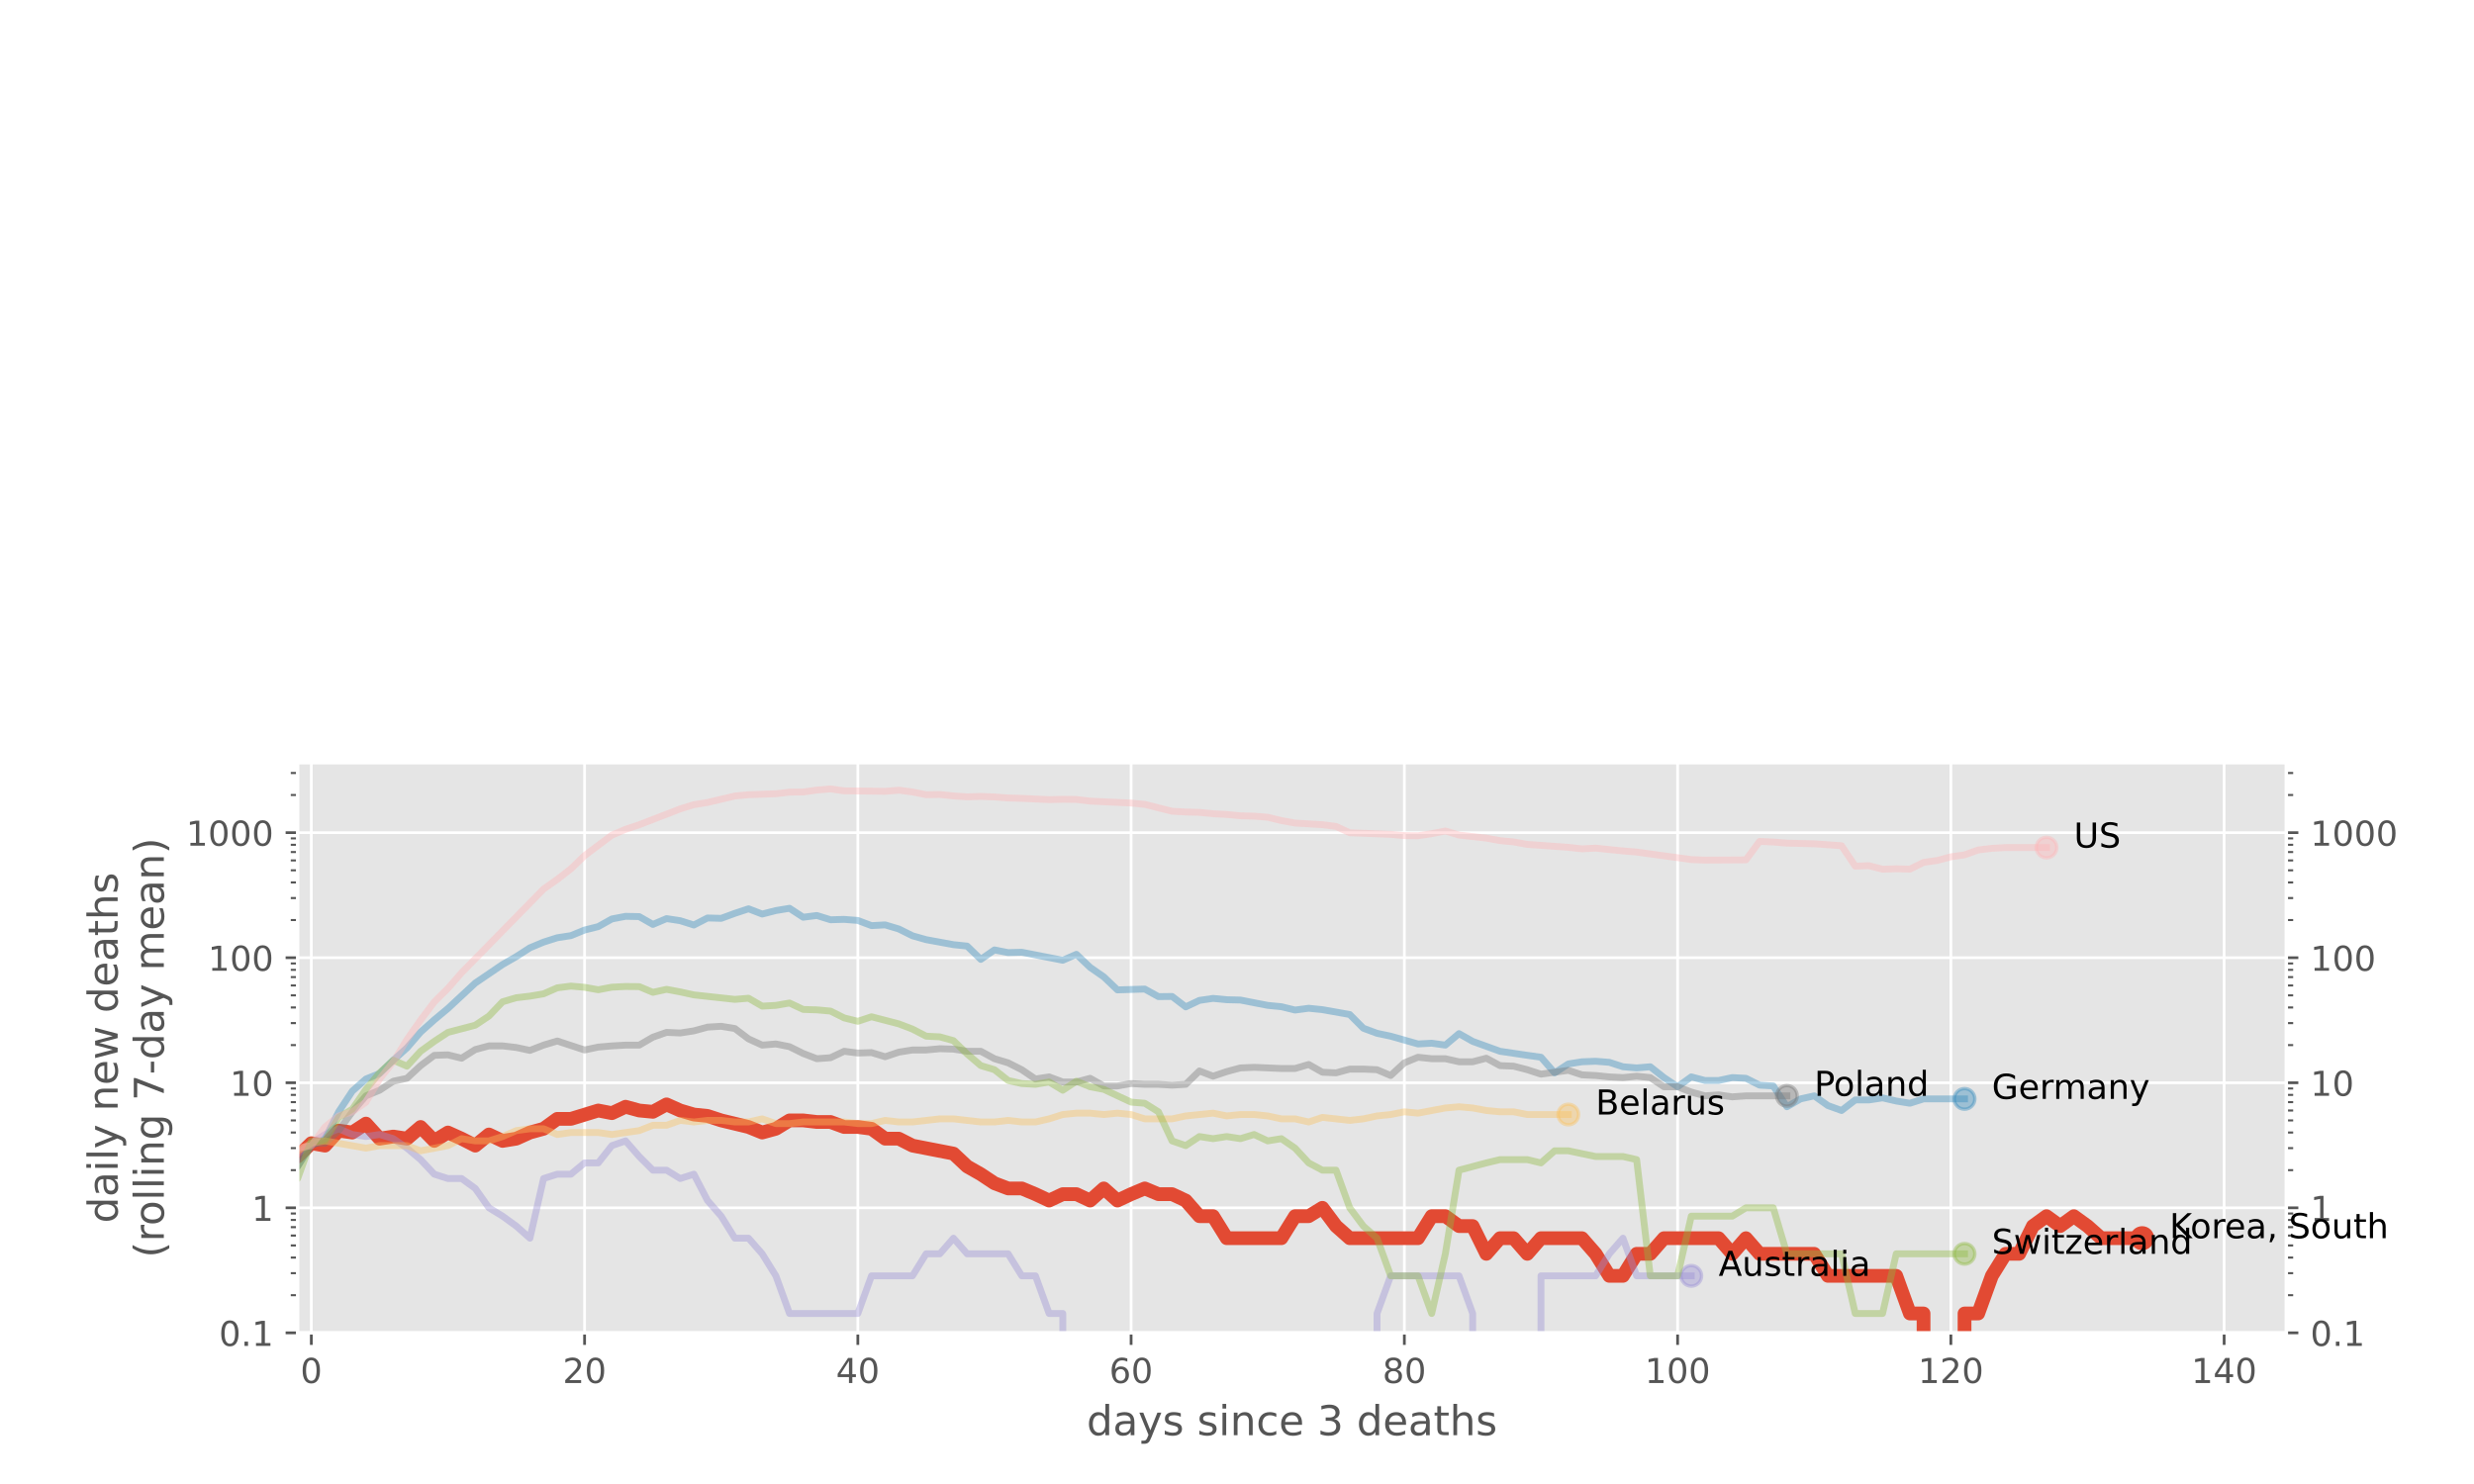 <?xml version="1.0" encoding="utf-8" standalone="no"?>
<!DOCTYPE svg PUBLIC "-//W3C//DTD SVG 1.1//EN"
  "http://www.w3.org/Graphics/SVG/1.1/DTD/svg11.dtd">
<!-- Created with matplotlib (https://matplotlib.org/) -->
<svg height="432pt" version="1.1" viewBox="0 0 720 432" width="720pt" xmlns="http://www.w3.org/2000/svg" xmlns:xlink="http://www.w3.org/1999/xlink">
 <defs>
  <style type="text/css">
*{stroke-linecap:butt;stroke-linejoin:round;}
  </style>
 </defs>
 <g id="figure_1">
  <g id="patch_1">
   <path d="M 0 432 
L 720 432 
L 720 0 
L 0 0 
z
" style="fill:#ffffff;"/>
  </g>
  <g id="axes_1">
   <g id="patch_2">
    <path d="M 86.625 388 
L 665.375 388 
L 665.375 222.022 
L 86.625 222.022 
z
" style="fill:#e5e5e5;"/>
   </g>
   <g id="matplotlib.axis_1">
    <g id="xtick_1">
     <g id="line2d_1">
      <path clip-path="url(#p2f3f4f9626)" d="M 90.601 388 
L 90.601 222.022 
" style="fill:none;stroke:#ffffff;stroke-linecap:square;stroke-width:0.8;"/>
     </g>
     <g id="line2d_2">
      <defs>
       <path d="M 0 0 
L 0 3.5 
" id="m2ef788981d" style="stroke:#555555;stroke-width:0.8;"/>
      </defs>
      <g>
       <use style="fill:#555555;stroke:#555555;stroke-width:0.8;" x="90.601" xlink:href="#m2ef788981d" y="388"/>
      </g>
     </g>
     <g id="text_1">
      <!-- 0 -->
      <defs>
       <path d="M 31.781 66.406 
Q 24.172 66.406 20.328 58.906 
Q 16.5 51.422 16.5 36.375 
Q 16.5 21.391 20.328 13.891 
Q 24.172 6.391 31.781 6.391 
Q 39.453 6.391 43.281 13.891 
Q 47.125 21.391 47.125 36.375 
Q 47.125 51.422 43.281 58.906 
Q 39.453 66.406 31.781 66.406 
z
M 31.781 74.219 
Q 44.047 74.219 50.516 64.516 
Q 56.984 54.828 56.984 36.375 
Q 56.984 17.969 50.516 8.266 
Q 44.047 -1.422 31.781 -1.422 
Q 19.531 -1.422 13.062 8.266 
Q 6.594 17.969 6.594 36.375 
Q 6.594 54.828 13.062 64.516 
Q 19.531 74.219 31.781 74.219 
z
" id="DejaVuSans-48"/>
      </defs>
      <g style="fill:#555555;" transform="translate(87.42 402.598)scale(0.1 -0.1)">
       <use xlink:href="#DejaVuSans-48"/>
      </g>
     </g>
    </g>
    <g id="xtick_2">
     <g id="line2d_3">
      <path clip-path="url(#p2f3f4f9626)" d="M 170.127 388 
L 170.127 222.022 
" style="fill:none;stroke:#ffffff;stroke-linecap:square;stroke-width:0.8;"/>
     </g>
     <g id="line2d_4">
      <g>
       <use style="fill:#555555;stroke:#555555;stroke-width:0.8;" x="170.127" xlink:href="#m2ef788981d" y="388"/>
      </g>
     </g>
     <g id="text_2">
      <!-- 20 -->
      <defs>
       <path d="M 19.188 8.297 
L 53.609 8.297 
L 53.609 0 
L 7.328 0 
L 7.328 8.297 
Q 12.938 14.109 22.625 23.891 
Q 32.328 33.688 34.812 36.531 
Q 39.547 41.844 41.422 45.531 
Q 43.312 49.219 43.312 52.781 
Q 43.312 58.594 39.234 62.25 
Q 35.156 65.922 28.609 65.922 
Q 23.969 65.922 18.812 64.312 
Q 13.672 62.703 7.812 59.422 
L 7.812 69.391 
Q 13.766 71.781 18.938 73 
Q 24.125 74.219 28.422 74.219 
Q 39.75 74.219 46.484 68.547 
Q 53.219 62.891 53.219 53.422 
Q 53.219 48.922 51.531 44.891 
Q 49.859 40.875 45.406 35.406 
Q 44.188 33.984 37.641 27.219 
Q 31.109 20.453 19.188 8.297 
z
" id="DejaVuSans-50"/>
      </defs>
      <g style="fill:#555555;" transform="translate(163.765 402.598)scale(0.1 -0.1)">
       <use xlink:href="#DejaVuSans-50"/>
       <use x="63.623" xlink:href="#DejaVuSans-48"/>
      </g>
     </g>
    </g>
    <g id="xtick_3">
     <g id="line2d_5">
      <path clip-path="url(#p2f3f4f9626)" d="M 249.653 388 
L 249.653 222.022 
" style="fill:none;stroke:#ffffff;stroke-linecap:square;stroke-width:0.8;"/>
     </g>
     <g id="line2d_6">
      <g>
       <use style="fill:#555555;stroke:#555555;stroke-width:0.8;" x="249.653" xlink:href="#m2ef788981d" y="388"/>
      </g>
     </g>
     <g id="text_3">
      <!-- 40 -->
      <defs>
       <path d="M 37.797 64.312 
L 12.891 25.391 
L 37.797 25.391 
z
M 35.203 72.906 
L 47.609 72.906 
L 47.609 25.391 
L 58.016 25.391 
L 58.016 17.188 
L 47.609 17.188 
L 47.609 0 
L 37.797 0 
L 37.797 17.188 
L 4.891 17.188 
L 4.891 26.703 
z
" id="DejaVuSans-52"/>
      </defs>
      <g style="fill:#555555;" transform="translate(243.291 402.598)scale(0.1 -0.1)">
       <use xlink:href="#DejaVuSans-52"/>
       <use x="63.623" xlink:href="#DejaVuSans-48"/>
      </g>
     </g>
    </g>
    <g id="xtick_4">
     <g id="line2d_7">
      <path clip-path="url(#p2f3f4f9626)" d="M 329.179 388 
L 329.179 222.022 
" style="fill:none;stroke:#ffffff;stroke-linecap:square;stroke-width:0.8;"/>
     </g>
     <g id="line2d_8">
      <g>
       <use style="fill:#555555;stroke:#555555;stroke-width:0.8;" x="329.179" xlink:href="#m2ef788981d" y="388"/>
      </g>
     </g>
     <g id="text_4">
      <!-- 60 -->
      <defs>
       <path d="M 33.016 40.375 
Q 26.375 40.375 22.484 35.828 
Q 18.609 31.297 18.609 23.391 
Q 18.609 15.531 22.484 10.953 
Q 26.375 6.391 33.016 6.391 
Q 39.656 6.391 43.531 10.953 
Q 47.406 15.531 47.406 23.391 
Q 47.406 31.297 43.531 35.828 
Q 39.656 40.375 33.016 40.375 
z
M 52.594 71.297 
L 52.594 62.312 
Q 48.875 64.062 45.094 64.984 
Q 41.312 65.922 37.594 65.922 
Q 27.828 65.922 22.672 59.328 
Q 17.531 52.734 16.797 39.406 
Q 19.672 43.656 24.016 45.922 
Q 28.375 48.188 33.594 48.188 
Q 44.578 48.188 50.953 41.516 
Q 57.328 34.859 57.328 23.391 
Q 57.328 12.156 50.688 5.359 
Q 44.047 -1.422 33.016 -1.422 
Q 20.359 -1.422 13.672 8.266 
Q 6.984 17.969 6.984 36.375 
Q 6.984 53.656 15.188 63.938 
Q 23.391 74.219 37.203 74.219 
Q 40.922 74.219 44.703 73.484 
Q 48.484 72.75 52.594 71.297 
z
" id="DejaVuSans-54"/>
      </defs>
      <g style="fill:#555555;" transform="translate(322.817 402.598)scale(0.1 -0.1)">
       <use xlink:href="#DejaVuSans-54"/>
       <use x="63.623" xlink:href="#DejaVuSans-48"/>
      </g>
     </g>
    </g>
    <g id="xtick_5">
     <g id="line2d_9">
      <path clip-path="url(#p2f3f4f9626)" d="M 408.705 388 
L 408.705 222.022 
" style="fill:none;stroke:#ffffff;stroke-linecap:square;stroke-width:0.8;"/>
     </g>
     <g id="line2d_10">
      <g>
       <use style="fill:#555555;stroke:#555555;stroke-width:0.8;" x="408.705" xlink:href="#m2ef788981d" y="388"/>
      </g>
     </g>
     <g id="text_5">
      <!-- 80 -->
      <defs>
       <path d="M 31.781 34.625 
Q 24.75 34.625 20.719 30.859 
Q 16.703 27.094 16.703 20.516 
Q 16.703 13.922 20.719 10.156 
Q 24.75 6.391 31.781 6.391 
Q 38.812 6.391 42.859 10.172 
Q 46.922 13.969 46.922 20.516 
Q 46.922 27.094 42.891 30.859 
Q 38.875 34.625 31.781 34.625 
z
M 21.922 38.812 
Q 15.578 40.375 12.031 44.719 
Q 8.5 49.078 8.5 55.328 
Q 8.5 64.062 14.719 69.141 
Q 20.953 74.219 31.781 74.219 
Q 42.672 74.219 48.875 69.141 
Q 55.078 64.062 55.078 55.328 
Q 55.078 49.078 51.531 44.719 
Q 48 40.375 41.703 38.812 
Q 48.828 37.156 52.797 32.312 
Q 56.781 27.484 56.781 20.516 
Q 56.781 9.906 50.312 4.234 
Q 43.844 -1.422 31.781 -1.422 
Q 19.734 -1.422 13.25 4.234 
Q 6.781 9.906 6.781 20.516 
Q 6.781 27.484 10.781 32.312 
Q 14.797 37.156 21.922 38.812 
z
M 18.312 54.391 
Q 18.312 48.734 21.844 45.562 
Q 25.391 42.391 31.781 42.391 
Q 38.141 42.391 41.719 45.562 
Q 45.312 48.734 45.312 54.391 
Q 45.312 60.062 41.719 63.234 
Q 38.141 66.406 31.781 66.406 
Q 25.391 66.406 21.844 63.234 
Q 18.312 60.062 18.312 54.391 
z
" id="DejaVuSans-56"/>
      </defs>
      <g style="fill:#555555;" transform="translate(402.343 402.598)scale(0.1 -0.1)">
       <use xlink:href="#DejaVuSans-56"/>
       <use x="63.623" xlink:href="#DejaVuSans-48"/>
      </g>
     </g>
    </g>
    <g id="xtick_6">
     <g id="line2d_11">
      <path clip-path="url(#p2f3f4f9626)" d="M 488.231 388 
L 488.231 222.022 
" style="fill:none;stroke:#ffffff;stroke-linecap:square;stroke-width:0.8;"/>
     </g>
     <g id="line2d_12">
      <g>
       <use style="fill:#555555;stroke:#555555;stroke-width:0.8;" x="488.231" xlink:href="#m2ef788981d" y="388"/>
      </g>
     </g>
     <g id="text_6">
      <!-- 100 -->
      <defs>
       <path d="M 12.406 8.297 
L 28.516 8.297 
L 28.516 63.922 
L 10.984 60.406 
L 10.984 69.391 
L 28.422 72.906 
L 38.281 72.906 
L 38.281 8.297 
L 54.391 8.297 
L 54.391 0 
L 12.406 0 
z
" id="DejaVuSans-49"/>
      </defs>
      <g style="fill:#555555;" transform="translate(478.687 402.598)scale(0.1 -0.1)">
       <use xlink:href="#DejaVuSans-49"/>
       <use x="63.623" xlink:href="#DejaVuSans-48"/>
       <use x="127.246" xlink:href="#DejaVuSans-48"/>
      </g>
     </g>
    </g>
    <g id="xtick_7">
     <g id="line2d_13">
      <path clip-path="url(#p2f3f4f9626)" d="M 567.757 388 
L 567.757 222.022 
" style="fill:none;stroke:#ffffff;stroke-linecap:square;stroke-width:0.8;"/>
     </g>
     <g id="line2d_14">
      <g>
       <use style="fill:#555555;stroke:#555555;stroke-width:0.8;" x="567.757" xlink:href="#m2ef788981d" y="388"/>
      </g>
     </g>
     <g id="text_7">
      <!-- 120 -->
      <g style="fill:#555555;" transform="translate(558.213 402.598)scale(0.1 -0.1)">
       <use xlink:href="#DejaVuSans-49"/>
       <use x="63.623" xlink:href="#DejaVuSans-50"/>
       <use x="127.246" xlink:href="#DejaVuSans-48"/>
      </g>
     </g>
    </g>
    <g id="xtick_8">
     <g id="line2d_15">
      <path clip-path="url(#p2f3f4f9626)" d="M 647.283 388 
L 647.283 222.022 
" style="fill:none;stroke:#ffffff;stroke-linecap:square;stroke-width:0.8;"/>
     </g>
     <g id="line2d_16">
      <g>
       <use style="fill:#555555;stroke:#555555;stroke-width:0.8;" x="647.283" xlink:href="#m2ef788981d" y="388"/>
      </g>
     </g>
     <g id="text_8">
      <!-- 140 -->
      <g style="fill:#555555;" transform="translate(637.739 402.598)scale(0.1 -0.1)">
       <use xlink:href="#DejaVuSans-49"/>
       <use x="63.623" xlink:href="#DejaVuSans-52"/>
       <use x="127.246" xlink:href="#DejaVuSans-48"/>
      </g>
     </g>
    </g>
    <g id="text_9">
     <!-- days since 3 deaths -->
     <defs>
      <path d="M 45.406 46.391 
L 45.406 75.984 
L 54.391 75.984 
L 54.391 0 
L 45.406 0 
L 45.406 8.203 
Q 42.578 3.328 38.25 0.953 
Q 33.938 -1.422 27.875 -1.422 
Q 17.969 -1.422 11.734 6.484 
Q 5.516 14.406 5.516 27.297 
Q 5.516 40.188 11.734 48.094 
Q 17.969 56 27.875 56 
Q 33.938 56 38.25 53.625 
Q 42.578 51.266 45.406 46.391 
z
M 14.797 27.297 
Q 14.797 17.391 18.875 11.75 
Q 22.953 6.109 30.078 6.109 
Q 37.203 6.109 41.297 11.75 
Q 45.406 17.391 45.406 27.297 
Q 45.406 37.203 41.297 42.844 
Q 37.203 48.484 30.078 48.484 
Q 22.953 48.484 18.875 42.844 
Q 14.797 37.203 14.797 27.297 
z
" id="DejaVuSans-100"/>
      <path d="M 34.281 27.484 
Q 23.391 27.484 19.188 25 
Q 14.984 22.516 14.984 16.5 
Q 14.984 11.719 18.141 8.906 
Q 21.297 6.109 26.703 6.109 
Q 34.188 6.109 38.703 11.406 
Q 43.219 16.703 43.219 25.484 
L 43.219 27.484 
z
M 52.203 31.203 
L 52.203 0 
L 43.219 0 
L 43.219 8.297 
Q 40.141 3.328 35.547 0.953 
Q 30.953 -1.422 24.312 -1.422 
Q 15.922 -1.422 10.953 3.297 
Q 6 8.016 6 15.922 
Q 6 25.141 12.172 29.828 
Q 18.359 34.516 30.609 34.516 
L 43.219 34.516 
L 43.219 35.406 
Q 43.219 41.609 39.141 45 
Q 35.062 48.391 27.688 48.391 
Q 23 48.391 18.547 47.266 
Q 14.109 46.141 10.016 43.891 
L 10.016 52.203 
Q 14.938 54.109 19.578 55.047 
Q 24.219 56 28.609 56 
Q 40.484 56 46.344 49.844 
Q 52.203 43.703 52.203 31.203 
z
" id="DejaVuSans-97"/>
      <path d="M 32.172 -5.078 
Q 28.375 -14.844 24.75 -17.812 
Q 21.141 -20.797 15.094 -20.797 
L 7.906 -20.797 
L 7.906 -13.281 
L 13.188 -13.281 
Q 16.891 -13.281 18.938 -11.516 
Q 21 -9.766 23.484 -3.219 
L 25.094 0.875 
L 2.984 54.688 
L 12.5 54.688 
L 29.594 11.922 
L 46.688 54.688 
L 56.203 54.688 
z
" id="DejaVuSans-121"/>
      <path d="M 44.281 53.078 
L 44.281 44.578 
Q 40.484 46.531 36.375 47.5 
Q 32.281 48.484 27.875 48.484 
Q 21.188 48.484 17.844 46.438 
Q 14.5 44.391 14.5 40.281 
Q 14.5 37.156 16.891 35.375 
Q 19.281 33.594 26.516 31.984 
L 29.594 31.297 
Q 39.156 29.25 43.188 25.516 
Q 47.219 21.781 47.219 15.094 
Q 47.219 7.469 41.188 3.016 
Q 35.156 -1.422 24.609 -1.422 
Q 20.219 -1.422 15.453 -0.562 
Q 10.688 0.297 5.422 2 
L 5.422 11.281 
Q 10.406 8.688 15.234 7.391 
Q 20.062 6.109 24.812 6.109 
Q 31.156 6.109 34.562 8.281 
Q 37.984 10.453 37.984 14.406 
Q 37.984 18.062 35.516 20.016 
Q 33.062 21.969 24.703 23.781 
L 21.578 24.516 
Q 13.234 26.266 9.516 29.906 
Q 5.812 33.547 5.812 39.891 
Q 5.812 47.609 11.281 51.797 
Q 16.75 56 26.812 56 
Q 31.781 56 36.172 55.266 
Q 40.578 54.547 44.281 53.078 
z
" id="DejaVuSans-115"/>
      <path id="DejaVuSans-32"/>
      <path d="M 9.422 54.688 
L 18.406 54.688 
L 18.406 0 
L 9.422 0 
z
M 9.422 75.984 
L 18.406 75.984 
L 18.406 64.594 
L 9.422 64.594 
z
" id="DejaVuSans-105"/>
      <path d="M 54.891 33.016 
L 54.891 0 
L 45.906 0 
L 45.906 32.719 
Q 45.906 40.484 42.875 44.328 
Q 39.844 48.188 33.797 48.188 
Q 26.516 48.188 22.312 43.547 
Q 18.109 38.922 18.109 30.906 
L 18.109 0 
L 9.078 0 
L 9.078 54.688 
L 18.109 54.688 
L 18.109 46.188 
Q 21.344 51.125 25.703 53.562 
Q 30.078 56 35.797 56 
Q 45.219 56 50.047 50.172 
Q 54.891 44.344 54.891 33.016 
z
" id="DejaVuSans-110"/>
      <path d="M 48.781 52.594 
L 48.781 44.188 
Q 44.969 46.297 41.141 47.344 
Q 37.312 48.391 33.406 48.391 
Q 24.656 48.391 19.812 42.844 
Q 14.984 37.312 14.984 27.297 
Q 14.984 17.281 19.812 11.734 
Q 24.656 6.203 33.406 6.203 
Q 37.312 6.203 41.141 7.25 
Q 44.969 8.297 48.781 10.406 
L 48.781 2.094 
Q 45.016 0.344 40.984 -0.531 
Q 36.969 -1.422 32.422 -1.422 
Q 20.062 -1.422 12.781 6.344 
Q 5.516 14.109 5.516 27.297 
Q 5.516 40.672 12.859 48.328 
Q 20.219 56 33.016 56 
Q 37.156 56 41.109 55.141 
Q 45.062 54.297 48.781 52.594 
z
" id="DejaVuSans-99"/>
      <path d="M 56.203 29.594 
L 56.203 25.203 
L 14.891 25.203 
Q 15.484 15.922 20.484 11.062 
Q 25.484 6.203 34.422 6.203 
Q 39.594 6.203 44.453 7.469 
Q 49.312 8.734 54.109 11.281 
L 54.109 2.781 
Q 49.266 0.734 44.188 -0.344 
Q 39.109 -1.422 33.891 -1.422 
Q 20.797 -1.422 13.156 6.188 
Q 5.516 13.812 5.516 26.812 
Q 5.516 40.234 12.766 48.109 
Q 20.016 56 32.328 56 
Q 43.359 56 49.781 48.891 
Q 56.203 41.797 56.203 29.594 
z
M 47.219 32.234 
Q 47.125 39.594 43.094 43.984 
Q 39.062 48.391 32.422 48.391 
Q 24.906 48.391 20.391 44.141 
Q 15.875 39.891 15.188 32.172 
z
" id="DejaVuSans-101"/>
      <path d="M 40.578 39.312 
Q 47.656 37.797 51.625 33 
Q 55.609 28.219 55.609 21.188 
Q 55.609 10.406 48.188 4.484 
Q 40.766 -1.422 27.094 -1.422 
Q 22.516 -1.422 17.656 -0.516 
Q 12.797 0.391 7.625 2.203 
L 7.625 11.719 
Q 11.719 9.328 16.594 8.109 
Q 21.484 6.891 26.812 6.891 
Q 36.078 6.891 40.938 10.547 
Q 45.797 14.203 45.797 21.188 
Q 45.797 27.641 41.281 31.266 
Q 36.766 34.906 28.719 34.906 
L 20.219 34.906 
L 20.219 43.016 
L 29.109 43.016 
Q 36.375 43.016 40.234 45.922 
Q 44.094 48.828 44.094 54.297 
Q 44.094 59.906 40.109 62.906 
Q 36.141 65.922 28.719 65.922 
Q 24.656 65.922 20.016 65.031 
Q 15.375 64.156 9.812 62.312 
L 9.812 71.094 
Q 15.438 72.656 20.344 73.438 
Q 25.25 74.219 29.594 74.219 
Q 40.828 74.219 47.359 69.109 
Q 53.906 64.016 53.906 55.328 
Q 53.906 49.266 50.438 45.094 
Q 46.969 40.922 40.578 39.312 
z
" id="DejaVuSans-51"/>
      <path d="M 18.312 70.219 
L 18.312 54.688 
L 36.812 54.688 
L 36.812 47.703 
L 18.312 47.703 
L 18.312 18.016 
Q 18.312 11.328 20.141 9.422 
Q 21.969 7.516 27.594 7.516 
L 36.812 7.516 
L 36.812 0 
L 27.594 0 
Q 17.188 0 13.234 3.875 
Q 9.281 7.766 9.281 18.016 
L 9.281 47.703 
L 2.688 47.703 
L 2.688 54.688 
L 9.281 54.688 
L 9.281 70.219 
z
" id="DejaVuSans-116"/>
      <path d="M 54.891 33.016 
L 54.891 0 
L 45.906 0 
L 45.906 32.719 
Q 45.906 40.484 42.875 44.328 
Q 39.844 48.188 33.797 48.188 
Q 26.516 48.188 22.312 43.547 
Q 18.109 38.922 18.109 30.906 
L 18.109 0 
L 9.078 0 
L 9.078 75.984 
L 18.109 75.984 
L 18.109 46.188 
Q 21.344 51.125 25.703 53.562 
Q 30.078 56 35.797 56 
Q 45.219 56 50.047 50.172 
Q 54.891 44.344 54.891 33.016 
z
" id="DejaVuSans-104"/>
     </defs>
     <g style="fill:#555555;" transform="translate(316.255 417.796)scale(0.12 -0.12)">
      <use xlink:href="#DejaVuSans-100"/>
      <use x="63.477" xlink:href="#DejaVuSans-97"/>
      <use x="124.756" xlink:href="#DejaVuSans-121"/>
      <use x="183.936" xlink:href="#DejaVuSans-115"/>
      <use x="236.035" xlink:href="#DejaVuSans-32"/>
      <use x="267.822" xlink:href="#DejaVuSans-115"/>
      <use x="319.922" xlink:href="#DejaVuSans-105"/>
      <use x="347.705" xlink:href="#DejaVuSans-110"/>
      <use x="411.084" xlink:href="#DejaVuSans-99"/>
      <use x="466.064" xlink:href="#DejaVuSans-101"/>
      <use x="527.588" xlink:href="#DejaVuSans-32"/>
      <use x="559.375" xlink:href="#DejaVuSans-51"/>
      <use x="622.998" xlink:href="#DejaVuSans-32"/>
      <use x="654.785" xlink:href="#DejaVuSans-100"/>
      <use x="718.262" xlink:href="#DejaVuSans-101"/>
      <use x="779.785" xlink:href="#DejaVuSans-97"/>
      <use x="841.064" xlink:href="#DejaVuSans-116"/>
      <use x="880.273" xlink:href="#DejaVuSans-104"/>
      <use x="943.652" xlink:href="#DejaVuSans-115"/>
     </g>
    </g>
   </g>
   <g id="matplotlib.axis_2">
    <g id="ytick_1">
     <g id="line2d_17">
      <path clip-path="url(#p2f3f4f9626)" d="M 86.625 388 
L 665.375 388 
" style="fill:none;stroke:#ffffff;stroke-linecap:square;stroke-width:0.8;"/>
     </g>
     <g id="line2d_18">
      <defs>
       <path d="M 0 0 
L -3.5 0 
" id="m48d56dc370" style="stroke:#555555;stroke-width:0.8;"/>
      </defs>
      <g>
       <use style="fill:#555555;stroke:#555555;stroke-width:0.8;" x="86.625" xlink:href="#m48d56dc370" y="388"/>
      </g>
     </g>
     <g id="line2d_19">
      <defs>
       <path d="M 0 0 
L 3.5 0 
" id="md0b0224581" style="stroke:#555555;stroke-width:0.8;"/>
      </defs>
      <g>
       <use style="fill:#555555;stroke:#555555;stroke-width:0.8;" x="665.375" xlink:href="#md0b0224581" y="388"/>
      </g>
     </g>
     <g id="text_10">
      <!-- 0.1 -->
      <defs>
       <path d="M 10.688 12.406 
L 21 12.406 
L 21 0 
L 10.688 0 
z
" id="DejaVuSans-46"/>
      </defs>
      <g style="fill:#555555;" transform="translate(63.722 391.799)scale(0.1 -0.1)">
       <use xlink:href="#DejaVuSans-48"/>
       <use x="63.623" xlink:href="#DejaVuSans-46"/>
       <use x="95.41" xlink:href="#DejaVuSans-49"/>
      </g>
     </g>
     <g id="text_11">
      <!-- 0.1 -->
      <g style="fill:#555555;" transform="translate(672.375 391.799)scale(0.1 -0.1)">
       <use xlink:href="#DejaVuSans-48"/>
       <use x="63.623" xlink:href="#DejaVuSans-46"/>
       <use x="95.41" xlink:href="#DejaVuSans-49"/>
      </g>
     </g>
    </g>
    <g id="ytick_2">
     <g id="line2d_20">
      <path clip-path="url(#p2f3f4f9626)" d="M 86.625 351.598 
L 665.375 351.598 
" style="fill:none;stroke:#ffffff;stroke-linecap:square;stroke-width:0.8;"/>
     </g>
     <g id="line2d_21">
      <g>
       <use style="fill:#555555;stroke:#555555;stroke-width:0.8;" x="86.625" xlink:href="#m48d56dc370" y="351.598"/>
      </g>
     </g>
     <g id="line2d_22">
      <g>
       <use style="fill:#555555;stroke:#555555;stroke-width:0.8;" x="665.375" xlink:href="#md0b0224581" y="351.598"/>
      </g>
     </g>
     <g id="text_12">
      <!-- 1 -->
      <g style="fill:#555555;" transform="translate(73.263 355.397)scale(0.1 -0.1)">
       <use xlink:href="#DejaVuSans-49"/>
      </g>
     </g>
     <g id="text_13">
      <!-- 1 -->
      <g style="fill:#555555;" transform="translate(672.375 355.397)scale(0.1 -0.1)">
       <use xlink:href="#DejaVuSans-49"/>
      </g>
     </g>
    </g>
    <g id="ytick_3">
     <g id="line2d_23">
      <path clip-path="url(#p2f3f4f9626)" d="M 86.625 315.196 
L 665.375 315.196 
" style="fill:none;stroke:#ffffff;stroke-linecap:square;stroke-width:0.8;"/>
     </g>
     <g id="line2d_24">
      <g>
       <use style="fill:#555555;stroke:#555555;stroke-width:0.8;" x="86.625" xlink:href="#m48d56dc370" y="315.196"/>
      </g>
     </g>
     <g id="line2d_25">
      <g>
       <use style="fill:#555555;stroke:#555555;stroke-width:0.8;" x="665.375" xlink:href="#md0b0224581" y="315.196"/>
      </g>
     </g>
     <g id="text_14">
      <!-- 10 -->
      <g style="fill:#555555;" transform="translate(66.9 318.995)scale(0.1 -0.1)">
       <use xlink:href="#DejaVuSans-49"/>
       <use x="63.623" xlink:href="#DejaVuSans-48"/>
      </g>
     </g>
     <g id="text_15">
      <!-- 10 -->
      <g style="fill:#555555;" transform="translate(672.375 318.995)scale(0.1 -0.1)">
       <use xlink:href="#DejaVuSans-49"/>
       <use x="63.623" xlink:href="#DejaVuSans-48"/>
      </g>
     </g>
    </g>
    <g id="ytick_4">
     <g id="line2d_26">
      <path clip-path="url(#p2f3f4f9626)" d="M 86.625 278.794 
L 665.375 278.794 
" style="fill:none;stroke:#ffffff;stroke-linecap:square;stroke-width:0.8;"/>
     </g>
     <g id="line2d_27">
      <g>
       <use style="fill:#555555;stroke:#555555;stroke-width:0.8;" x="86.625" xlink:href="#m48d56dc370" y="278.794"/>
      </g>
     </g>
     <g id="line2d_28">
      <g>
       <use style="fill:#555555;stroke:#555555;stroke-width:0.8;" x="665.375" xlink:href="#md0b0224581" y="278.794"/>
      </g>
     </g>
     <g id="text_16">
      <!-- 100 -->
      <g style="fill:#555555;" transform="translate(60.538 282.593)scale(0.1 -0.1)">
       <use xlink:href="#DejaVuSans-49"/>
       <use x="63.623" xlink:href="#DejaVuSans-48"/>
       <use x="127.246" xlink:href="#DejaVuSans-48"/>
      </g>
     </g>
     <g id="text_17">
      <!-- 100 -->
      <g style="fill:#555555;" transform="translate(672.375 282.593)scale(0.1 -0.1)">
       <use xlink:href="#DejaVuSans-49"/>
       <use x="63.623" xlink:href="#DejaVuSans-48"/>
       <use x="127.246" xlink:href="#DejaVuSans-48"/>
      </g>
     </g>
    </g>
    <g id="ytick_5">
     <g id="line2d_29">
      <path clip-path="url(#p2f3f4f9626)" d="M 86.625 242.392 
L 665.375 242.392 
" style="fill:none;stroke:#ffffff;stroke-linecap:square;stroke-width:0.8;"/>
     </g>
     <g id="line2d_30">
      <g>
       <use style="fill:#555555;stroke:#555555;stroke-width:0.8;" x="86.625" xlink:href="#m48d56dc370" y="242.392"/>
      </g>
     </g>
     <g id="line2d_31">
      <g>
       <use style="fill:#555555;stroke:#555555;stroke-width:0.8;" x="665.375" xlink:href="#md0b0224581" y="242.392"/>
      </g>
     </g>
     <g id="text_18">
      <!-- 1000 -->
      <g style="fill:#555555;" transform="translate(54.175 246.191)scale(0.1 -0.1)">
       <use xlink:href="#DejaVuSans-49"/>
       <use x="63.623" xlink:href="#DejaVuSans-48"/>
       <use x="127.246" xlink:href="#DejaVuSans-48"/>
       <use x="190.869" xlink:href="#DejaVuSans-48"/>
      </g>
     </g>
     <g id="text_19">
      <!-- 1000 -->
      <g style="fill:#555555;" transform="translate(672.375 246.191)scale(0.1 -0.1)">
       <use xlink:href="#DejaVuSans-49"/>
       <use x="63.623" xlink:href="#DejaVuSans-48"/>
       <use x="127.246" xlink:href="#DejaVuSans-48"/>
       <use x="190.869" xlink:href="#DejaVuSans-48"/>
      </g>
     </g>
    </g>
    <g id="ytick_6">
     <g id="line2d_32">
      <defs>
       <path d="M 0 0 
L -2 0 
" id="m06ed6debb7" style="stroke:#555555;stroke-width:0.6;"/>
      </defs>
      <g>
       <use style="fill:#555555;stroke:#555555;stroke-width:0.6;" x="86.625" xlink:href="#m06ed6debb7" y="377.042"/>
      </g>
     </g>
     <g id="line2d_33">
      <defs>
       <path d="M 0 0 
L 2 0 
" id="mdd10b0493c" style="stroke:#555555;stroke-width:0.6;"/>
      </defs>
      <g>
       <use style="fill:#555555;stroke:#555555;stroke-width:0.6;" x="665.375" xlink:href="#mdd10b0493c" y="377.042"/>
      </g>
     </g>
    </g>
    <g id="ytick_7">
     <g id="line2d_34">
      <g>
       <use style="fill:#555555;stroke:#555555;stroke-width:0.6;" x="86.625" xlink:href="#m06ed6debb7" y="370.632"/>
      </g>
     </g>
     <g id="line2d_35">
      <g>
       <use style="fill:#555555;stroke:#555555;stroke-width:0.6;" x="665.375" xlink:href="#mdd10b0493c" y="370.632"/>
      </g>
     </g>
    </g>
    <g id="ytick_8">
     <g id="line2d_36">
      <g>
       <use style="fill:#555555;stroke:#555555;stroke-width:0.6;" x="86.625" xlink:href="#m06ed6debb7" y="366.084"/>
      </g>
     </g>
     <g id="line2d_37">
      <g>
       <use style="fill:#555555;stroke:#555555;stroke-width:0.6;" x="665.375" xlink:href="#mdd10b0493c" y="366.084"/>
      </g>
     </g>
    </g>
    <g id="ytick_9">
     <g id="line2d_38">
      <g>
       <use style="fill:#555555;stroke:#555555;stroke-width:0.6;" x="86.625" xlink:href="#m06ed6debb7" y="362.556"/>
      </g>
     </g>
     <g id="line2d_39">
      <g>
       <use style="fill:#555555;stroke:#555555;stroke-width:0.6;" x="665.375" xlink:href="#mdd10b0493c" y="362.556"/>
      </g>
     </g>
    </g>
    <g id="ytick_10">
     <g id="line2d_40">
      <g>
       <use style="fill:#555555;stroke:#555555;stroke-width:0.6;" x="86.625" xlink:href="#m06ed6debb7" y="359.674"/>
      </g>
     </g>
     <g id="line2d_41">
      <g>
       <use style="fill:#555555;stroke:#555555;stroke-width:0.6;" x="665.375" xlink:href="#mdd10b0493c" y="359.674"/>
      </g>
     </g>
    </g>
    <g id="ytick_11">
     <g id="line2d_42">
      <g>
       <use style="fill:#555555;stroke:#555555;stroke-width:0.6;" x="86.625" xlink:href="#m06ed6debb7" y="357.237"/>
      </g>
     </g>
     <g id="line2d_43">
      <g>
       <use style="fill:#555555;stroke:#555555;stroke-width:0.6;" x="665.375" xlink:href="#mdd10b0493c" y="357.237"/>
      </g>
     </g>
    </g>
    <g id="ytick_12">
     <g id="line2d_44">
      <g>
       <use style="fill:#555555;stroke:#555555;stroke-width:0.6;" x="86.625" xlink:href="#m06ed6debb7" y="355.126"/>
      </g>
     </g>
     <g id="line2d_45">
      <g>
       <use style="fill:#555555;stroke:#555555;stroke-width:0.6;" x="665.375" xlink:href="#mdd10b0493c" y="355.126"/>
      </g>
     </g>
    </g>
    <g id="ytick_13">
     <g id="line2d_46">
      <g>
       <use style="fill:#555555;stroke:#555555;stroke-width:0.6;" x="86.625" xlink:href="#m06ed6debb7" y="353.264"/>
      </g>
     </g>
     <g id="line2d_47">
      <g>
       <use style="fill:#555555;stroke:#555555;stroke-width:0.6;" x="665.375" xlink:href="#mdd10b0493c" y="353.264"/>
      </g>
     </g>
    </g>
    <g id="ytick_14">
     <g id="line2d_48">
      <g>
       <use style="fill:#555555;stroke:#555555;stroke-width:0.6;" x="86.625" xlink:href="#m06ed6debb7" y="340.64"/>
      </g>
     </g>
     <g id="line2d_49">
      <g>
       <use style="fill:#555555;stroke:#555555;stroke-width:0.6;" x="665.375" xlink:href="#mdd10b0493c" y="340.64"/>
      </g>
     </g>
    </g>
    <g id="ytick_15">
     <g id="line2d_50">
      <g>
       <use style="fill:#555555;stroke:#555555;stroke-width:0.6;" x="86.625" xlink:href="#m06ed6debb7" y="334.23"/>
      </g>
     </g>
     <g id="line2d_51">
      <g>
       <use style="fill:#555555;stroke:#555555;stroke-width:0.6;" x="665.375" xlink:href="#mdd10b0493c" y="334.23"/>
      </g>
     </g>
    </g>
    <g id="ytick_16">
     <g id="line2d_52">
      <g>
       <use style="fill:#555555;stroke:#555555;stroke-width:0.6;" x="86.625" xlink:href="#m06ed6debb7" y="329.682"/>
      </g>
     </g>
     <g id="line2d_53">
      <g>
       <use style="fill:#555555;stroke:#555555;stroke-width:0.6;" x="665.375" xlink:href="#mdd10b0493c" y="329.682"/>
      </g>
     </g>
    </g>
    <g id="ytick_17">
     <g id="line2d_54">
      <g>
       <use style="fill:#555555;stroke:#555555;stroke-width:0.6;" x="86.625" xlink:href="#m06ed6debb7" y="326.154"/>
      </g>
     </g>
     <g id="line2d_55">
      <g>
       <use style="fill:#555555;stroke:#555555;stroke-width:0.6;" x="665.375" xlink:href="#mdd10b0493c" y="326.154"/>
      </g>
     </g>
    </g>
    <g id="ytick_18">
     <g id="line2d_56">
      <g>
       <use style="fill:#555555;stroke:#555555;stroke-width:0.6;" x="86.625" xlink:href="#m06ed6debb7" y="323.272"/>
      </g>
     </g>
     <g id="line2d_57">
      <g>
       <use style="fill:#555555;stroke:#555555;stroke-width:0.6;" x="665.375" xlink:href="#mdd10b0493c" y="323.272"/>
      </g>
     </g>
    </g>
    <g id="ytick_19">
     <g id="line2d_58">
      <g>
       <use style="fill:#555555;stroke:#555555;stroke-width:0.6;" x="86.625" xlink:href="#m06ed6debb7" y="320.835"/>
      </g>
     </g>
     <g id="line2d_59">
      <g>
       <use style="fill:#555555;stroke:#555555;stroke-width:0.6;" x="665.375" xlink:href="#mdd10b0493c" y="320.835"/>
      </g>
     </g>
    </g>
    <g id="ytick_20">
     <g id="line2d_60">
      <g>
       <use style="fill:#555555;stroke:#555555;stroke-width:0.6;" x="86.625" xlink:href="#m06ed6debb7" y="318.724"/>
      </g>
     </g>
     <g id="line2d_61">
      <g>
       <use style="fill:#555555;stroke:#555555;stroke-width:0.6;" x="665.375" xlink:href="#mdd10b0493c" y="318.724"/>
      </g>
     </g>
    </g>
    <g id="ytick_21">
     <g id="line2d_62">
      <g>
       <use style="fill:#555555;stroke:#555555;stroke-width:0.6;" x="86.625" xlink:href="#m06ed6debb7" y="316.862"/>
      </g>
     </g>
     <g id="line2d_63">
      <g>
       <use style="fill:#555555;stroke:#555555;stroke-width:0.6;" x="665.375" xlink:href="#mdd10b0493c" y="316.862"/>
      </g>
     </g>
    </g>
    <g id="ytick_22">
     <g id="line2d_64">
      <g>
       <use style="fill:#555555;stroke:#555555;stroke-width:0.6;" x="86.625" xlink:href="#m06ed6debb7" y="304.238"/>
      </g>
     </g>
     <g id="line2d_65">
      <g>
       <use style="fill:#555555;stroke:#555555;stroke-width:0.6;" x="665.375" xlink:href="#mdd10b0493c" y="304.238"/>
      </g>
     </g>
    </g>
    <g id="ytick_23">
     <g id="line2d_66">
      <g>
       <use style="fill:#555555;stroke:#555555;stroke-width:0.6;" x="86.625" xlink:href="#m06ed6debb7" y="297.828"/>
      </g>
     </g>
     <g id="line2d_67">
      <g>
       <use style="fill:#555555;stroke:#555555;stroke-width:0.6;" x="665.375" xlink:href="#mdd10b0493c" y="297.828"/>
      </g>
     </g>
    </g>
    <g id="ytick_24">
     <g id="line2d_68">
      <g>
       <use style="fill:#555555;stroke:#555555;stroke-width:0.6;" x="86.625" xlink:href="#m06ed6debb7" y="293.28"/>
      </g>
     </g>
     <g id="line2d_69">
      <g>
       <use style="fill:#555555;stroke:#555555;stroke-width:0.6;" x="665.375" xlink:href="#mdd10b0493c" y="293.28"/>
      </g>
     </g>
    </g>
    <g id="ytick_25">
     <g id="line2d_70">
      <g>
       <use style="fill:#555555;stroke:#555555;stroke-width:0.6;" x="86.625" xlink:href="#m06ed6debb7" y="289.752"/>
      </g>
     </g>
     <g id="line2d_71">
      <g>
       <use style="fill:#555555;stroke:#555555;stroke-width:0.6;" x="665.375" xlink:href="#mdd10b0493c" y="289.752"/>
      </g>
     </g>
    </g>
    <g id="ytick_26">
     <g id="line2d_72">
      <g>
       <use style="fill:#555555;stroke:#555555;stroke-width:0.6;" x="86.625" xlink:href="#m06ed6debb7" y="286.87"/>
      </g>
     </g>
     <g id="line2d_73">
      <g>
       <use style="fill:#555555;stroke:#555555;stroke-width:0.6;" x="665.375" xlink:href="#mdd10b0493c" y="286.87"/>
      </g>
     </g>
    </g>
    <g id="ytick_27">
     <g id="line2d_74">
      <g>
       <use style="fill:#555555;stroke:#555555;stroke-width:0.6;" x="86.625" xlink:href="#m06ed6debb7" y="284.433"/>
      </g>
     </g>
     <g id="line2d_75">
      <g>
       <use style="fill:#555555;stroke:#555555;stroke-width:0.6;" x="665.375" xlink:href="#mdd10b0493c" y="284.433"/>
      </g>
     </g>
    </g>
    <g id="ytick_28">
     <g id="line2d_76">
      <g>
       <use style="fill:#555555;stroke:#555555;stroke-width:0.6;" x="86.625" xlink:href="#m06ed6debb7" y="282.322"/>
      </g>
     </g>
     <g id="line2d_77">
      <g>
       <use style="fill:#555555;stroke:#555555;stroke-width:0.6;" x="665.375" xlink:href="#mdd10b0493c" y="282.322"/>
      </g>
     </g>
    </g>
    <g id="ytick_29">
     <g id="line2d_78">
      <g>
       <use style="fill:#555555;stroke:#555555;stroke-width:0.6;" x="86.625" xlink:href="#m06ed6debb7" y="280.46"/>
      </g>
     </g>
     <g id="line2d_79">
      <g>
       <use style="fill:#555555;stroke:#555555;stroke-width:0.6;" x="665.375" xlink:href="#mdd10b0493c" y="280.46"/>
      </g>
     </g>
    </g>
    <g id="ytick_30">
     <g id="line2d_80">
      <g>
       <use style="fill:#555555;stroke:#555555;stroke-width:0.6;" x="86.625" xlink:href="#m06ed6debb7" y="267.836"/>
      </g>
     </g>
     <g id="line2d_81">
      <g>
       <use style="fill:#555555;stroke:#555555;stroke-width:0.6;" x="665.375" xlink:href="#mdd10b0493c" y="267.836"/>
      </g>
     </g>
    </g>
    <g id="ytick_31">
     <g id="line2d_82">
      <g>
       <use style="fill:#555555;stroke:#555555;stroke-width:0.6;" x="86.625" xlink:href="#m06ed6debb7" y="261.426"/>
      </g>
     </g>
     <g id="line2d_83">
      <g>
       <use style="fill:#555555;stroke:#555555;stroke-width:0.6;" x="665.375" xlink:href="#mdd10b0493c" y="261.426"/>
      </g>
     </g>
    </g>
    <g id="ytick_32">
     <g id="line2d_84">
      <g>
       <use style="fill:#555555;stroke:#555555;stroke-width:0.6;" x="86.625" xlink:href="#m06ed6debb7" y="256.878"/>
      </g>
     </g>
     <g id="line2d_85">
      <g>
       <use style="fill:#555555;stroke:#555555;stroke-width:0.6;" x="665.375" xlink:href="#mdd10b0493c" y="256.878"/>
      </g>
     </g>
    </g>
    <g id="ytick_33">
     <g id="line2d_86">
      <g>
       <use style="fill:#555555;stroke:#555555;stroke-width:0.6;" x="86.625" xlink:href="#m06ed6debb7" y="253.35"/>
      </g>
     </g>
     <g id="line2d_87">
      <g>
       <use style="fill:#555555;stroke:#555555;stroke-width:0.6;" x="665.375" xlink:href="#mdd10b0493c" y="253.35"/>
      </g>
     </g>
    </g>
    <g id="ytick_34">
     <g id="line2d_88">
      <g>
       <use style="fill:#555555;stroke:#555555;stroke-width:0.6;" x="86.625" xlink:href="#m06ed6debb7" y="250.468"/>
      </g>
     </g>
     <g id="line2d_89">
      <g>
       <use style="fill:#555555;stroke:#555555;stroke-width:0.6;" x="665.375" xlink:href="#mdd10b0493c" y="250.468"/>
      </g>
     </g>
    </g>
    <g id="ytick_35">
     <g id="line2d_90">
      <g>
       <use style="fill:#555555;stroke:#555555;stroke-width:0.6;" x="86.625" xlink:href="#m06ed6debb7" y="248.031"/>
      </g>
     </g>
     <g id="line2d_91">
      <g>
       <use style="fill:#555555;stroke:#555555;stroke-width:0.6;" x="665.375" xlink:href="#mdd10b0493c" y="248.031"/>
      </g>
     </g>
    </g>
    <g id="ytick_36">
     <g id="line2d_92">
      <g>
       <use style="fill:#555555;stroke:#555555;stroke-width:0.6;" x="86.625" xlink:href="#m06ed6debb7" y="245.92"/>
      </g>
     </g>
     <g id="line2d_93">
      <g>
       <use style="fill:#555555;stroke:#555555;stroke-width:0.6;" x="665.375" xlink:href="#mdd10b0493c" y="245.92"/>
      </g>
     </g>
    </g>
    <g id="ytick_37">
     <g id="line2d_94">
      <g>
       <use style="fill:#555555;stroke:#555555;stroke-width:0.6;" x="86.625" xlink:href="#m06ed6debb7" y="244.058"/>
      </g>
     </g>
     <g id="line2d_95">
      <g>
       <use style="fill:#555555;stroke:#555555;stroke-width:0.6;" x="665.375" xlink:href="#mdd10b0493c" y="244.058"/>
      </g>
     </g>
    </g>
    <g id="ytick_38">
     <g id="line2d_96">
      <g>
       <use style="fill:#555555;stroke:#555555;stroke-width:0.6;" x="86.625" xlink:href="#m06ed6debb7" y="231.434"/>
      </g>
     </g>
     <g id="line2d_97">
      <g>
       <use style="fill:#555555;stroke:#555555;stroke-width:0.6;" x="665.375" xlink:href="#mdd10b0493c" y="231.434"/>
      </g>
     </g>
    </g>
    <g id="ytick_39">
     <g id="line2d_98">
      <g>
       <use style="fill:#555555;stroke:#555555;stroke-width:0.6;" x="86.625" xlink:href="#m06ed6debb7" y="225.024"/>
      </g>
     </g>
     <g id="line2d_99">
      <g>
       <use style="fill:#555555;stroke:#555555;stroke-width:0.6;" x="665.375" xlink:href="#mdd10b0493c" y="225.024"/>
      </g>
     </g>
    </g>
    <g id="text_20">
     <!-- daily new deaths -->
     <defs>
      <path d="M 9.422 75.984 
L 18.406 75.984 
L 18.406 0 
L 9.422 0 
z
" id="DejaVuSans-108"/>
      <path d="M 4.203 54.688 
L 13.188 54.688 
L 24.422 12.016 
L 35.594 54.688 
L 46.188 54.688 
L 57.422 12.016 
L 68.609 54.688 
L 77.594 54.688 
L 63.281 0 
L 52.688 0 
L 40.922 44.828 
L 29.109 0 
L 18.5 0 
z
" id="DejaVuSans-119"/>
     </defs>
     <g style="fill:#555555;" transform="translate(34.242 356.055)rotate(-90)scale(0.12 -0.12)">
      <use xlink:href="#DejaVuSans-100"/>
      <use x="63.477" xlink:href="#DejaVuSans-97"/>
      <use x="124.756" xlink:href="#DejaVuSans-105"/>
      <use x="152.539" xlink:href="#DejaVuSans-108"/>
      <use x="180.322" xlink:href="#DejaVuSans-121"/>
      <use x="239.502" xlink:href="#DejaVuSans-32"/>
      <use x="271.289" xlink:href="#DejaVuSans-110"/>
      <use x="334.668" xlink:href="#DejaVuSans-101"/>
      <use x="396.191" xlink:href="#DejaVuSans-119"/>
      <use x="477.979" xlink:href="#DejaVuSans-32"/>
      <use x="509.766" xlink:href="#DejaVuSans-100"/>
      <use x="573.242" xlink:href="#DejaVuSans-101"/>
      <use x="634.766" xlink:href="#DejaVuSans-97"/>
      <use x="696.045" xlink:href="#DejaVuSans-116"/>
      <use x="735.254" xlink:href="#DejaVuSans-104"/>
      <use x="798.633" xlink:href="#DejaVuSans-115"/>
     </g>
     <!-- (rolling 7-day mean) -->
     <defs>
      <path d="M 31 75.875 
Q 24.469 64.656 21.281 53.656 
Q 18.109 42.672 18.109 31.391 
Q 18.109 20.125 21.312 9.062 
Q 24.516 -2 31 -13.188 
L 23.188 -13.188 
Q 15.875 -1.703 12.234 9.375 
Q 8.594 20.453 8.594 31.391 
Q 8.594 42.281 12.203 53.312 
Q 15.828 64.359 23.188 75.875 
z
" id="DejaVuSans-40"/>
      <path d="M 41.109 46.297 
Q 39.594 47.172 37.812 47.578 
Q 36.031 48 33.891 48 
Q 26.266 48 22.188 43.047 
Q 18.109 38.094 18.109 28.812 
L 18.109 0 
L 9.078 0 
L 9.078 54.688 
L 18.109 54.688 
L 18.109 46.188 
Q 20.953 51.172 25.484 53.578 
Q 30.031 56 36.531 56 
Q 37.453 56 38.578 55.875 
Q 39.703 55.766 41.062 55.516 
z
" id="DejaVuSans-114"/>
      <path d="M 30.609 48.391 
Q 23.391 48.391 19.188 42.75 
Q 14.984 37.109 14.984 27.297 
Q 14.984 17.484 19.156 11.844 
Q 23.344 6.203 30.609 6.203 
Q 37.797 6.203 41.984 11.859 
Q 46.188 17.531 46.188 27.297 
Q 46.188 37.016 41.984 42.703 
Q 37.797 48.391 30.609 48.391 
z
M 30.609 56 
Q 42.328 56 49.016 48.375 
Q 55.719 40.766 55.719 27.297 
Q 55.719 13.875 49.016 6.219 
Q 42.328 -1.422 30.609 -1.422 
Q 18.844 -1.422 12.172 6.219 
Q 5.516 13.875 5.516 27.297 
Q 5.516 40.766 12.172 48.375 
Q 18.844 56 30.609 56 
z
" id="DejaVuSans-111"/>
      <path d="M 45.406 27.984 
Q 45.406 37.75 41.375 43.109 
Q 37.359 48.484 30.078 48.484 
Q 22.859 48.484 18.828 43.109 
Q 14.797 37.75 14.797 27.984 
Q 14.797 18.266 18.828 12.891 
Q 22.859 7.516 30.078 7.516 
Q 37.359 7.516 41.375 12.891 
Q 45.406 18.266 45.406 27.984 
z
M 54.391 6.781 
Q 54.391 -7.172 48.188 -13.984 
Q 42 -20.797 29.203 -20.797 
Q 24.469 -20.797 20.266 -20.094 
Q 16.062 -19.391 12.109 -17.922 
L 12.109 -9.188 
Q 16.062 -11.328 19.922 -12.344 
Q 23.781 -13.375 27.781 -13.375 
Q 36.625 -13.375 41.016 -8.766 
Q 45.406 -4.156 45.406 5.172 
L 45.406 9.625 
Q 42.625 4.781 38.281 2.391 
Q 33.938 0 27.875 0 
Q 17.828 0 11.672 7.656 
Q 5.516 15.328 5.516 27.984 
Q 5.516 40.672 11.672 48.328 
Q 17.828 56 27.875 56 
Q 33.938 56 38.281 53.609 
Q 42.625 51.219 45.406 46.391 
L 45.406 54.688 
L 54.391 54.688 
z
" id="DejaVuSans-103"/>
      <path d="M 8.203 72.906 
L 55.078 72.906 
L 55.078 68.703 
L 28.609 0 
L 18.312 0 
L 43.219 64.594 
L 8.203 64.594 
z
" id="DejaVuSans-55"/>
      <path d="M 4.891 31.391 
L 31.203 31.391 
L 31.203 23.391 
L 4.891 23.391 
z
" id="DejaVuSans-45"/>
      <path d="M 52 44.188 
Q 55.375 50.25 60.062 53.125 
Q 64.75 56 71.094 56 
Q 79.641 56 84.281 50.016 
Q 88.922 44.047 88.922 33.016 
L 88.922 0 
L 79.891 0 
L 79.891 32.719 
Q 79.891 40.578 77.094 44.375 
Q 74.312 48.188 68.609 48.188 
Q 61.625 48.188 57.562 43.547 
Q 53.516 38.922 53.516 30.906 
L 53.516 0 
L 44.484 0 
L 44.484 32.719 
Q 44.484 40.625 41.703 44.406 
Q 38.922 48.188 33.109 48.188 
Q 26.219 48.188 22.156 43.531 
Q 18.109 38.875 18.109 30.906 
L 18.109 0 
L 9.078 0 
L 9.078 54.688 
L 18.109 54.688 
L 18.109 46.188 
Q 21.188 51.219 25.484 53.609 
Q 29.781 56 35.688 56 
Q 41.656 56 45.828 52.969 
Q 50 49.953 52 44.188 
z
" id="DejaVuSans-109"/>
      <path d="M 8.016 75.875 
L 15.828 75.875 
Q 23.141 64.359 26.781 53.312 
Q 30.422 42.281 30.422 31.391 
Q 30.422 20.453 26.781 9.375 
Q 23.141 -1.703 15.828 -13.188 
L 8.016 -13.188 
Q 14.5 -2 17.703 9.062 
Q 20.906 20.125 20.906 31.391 
Q 20.906 42.672 17.703 53.656 
Q 14.5 64.656 8.016 75.875 
z
" id="DejaVuSans-41"/>
     </defs>
     <g style="fill:#555555;" transform="translate(47.679 366.157)rotate(-90)scale(0.12 -0.12)">
      <use xlink:href="#DejaVuSans-40"/>
      <use x="39.014" xlink:href="#DejaVuSans-114"/>
      <use x="77.877" xlink:href="#DejaVuSans-111"/>
      <use x="139.059" xlink:href="#DejaVuSans-108"/>
      <use x="166.842" xlink:href="#DejaVuSans-108"/>
      <use x="194.625" xlink:href="#DejaVuSans-105"/>
      <use x="222.408" xlink:href="#DejaVuSans-110"/>
      <use x="285.787" xlink:href="#DejaVuSans-103"/>
      <use x="349.264" xlink:href="#DejaVuSans-32"/>
      <use x="381.051" xlink:href="#DejaVuSans-55"/>
      <use x="444.674" xlink:href="#DejaVuSans-45"/>
      <use x="480.758" xlink:href="#DejaVuSans-100"/>
      <use x="544.234" xlink:href="#DejaVuSans-97"/>
      <use x="605.514" xlink:href="#DejaVuSans-121"/>
      <use x="664.693" xlink:href="#DejaVuSans-32"/>
      <use x="696.48" xlink:href="#DejaVuSans-109"/>
      <use x="793.893" xlink:href="#DejaVuSans-101"/>
      <use x="855.416" xlink:href="#DejaVuSans-97"/>
      <use x="916.695" xlink:href="#DejaVuSans-110"/>
      <use x="980.074" xlink:href="#DejaVuSans-41"/>
     </g>
    </g>
   </g>
   <g id="line2d_100">
    <path clip-path="url(#p2f3f4f9626)" d="M 38.904 433 
L 38.909 382.361 
L 42.886 371.403 
L 46.862 371.403 
L 50.838 354.035 
L 54.815 349.487 
L 58.791 345.959 
L 62.767 343.077 
L 66.744 343.077 
L 70.72 344.453 
L 74.696 340.64 
L 78.672 344.453 
L 82.649 335.001 
L 86.625 336.667 
L 90.601 332.792 
L 94.578 333.494 
L 98.554 329.127 
L 102.53 329.682 
L 106.506 327.084 
L 110.483 331.473 
L 114.459 330.853 
L 118.435 331.473 
L 122.412 328.073 
L 126.388 332.119 
L 130.364 329.682 
L 134.341 331.473 
L 138.317 333.494 
L 142.293 330.257 
L 146.269 332.119 
L 150.246 331.473 
L 154.222 329.682 
L 158.198 328.591 
L 162.175 325.709 
L 166.151 325.709 
L 174.104 323.272 
L 178.08 324.043 
L 182.056 322.181 
L 186.032 323.272 
L 190.009 323.653 
L 193.985 321.494 
L 197.961 323.272 
L 201.938 324.443 
L 205.914 324.854 
L 209.89 326.154 
L 217.843 328.073 
L 221.819 329.682 
L 225.795 328.591 
L 229.772 326.154 
L 233.748 326.154 
L 237.724 326.612 
L 241.701 326.612 
L 245.677 328.073 
L 249.653 328.073 
L 253.629 328.591 
L 257.606 331.473 
L 261.582 331.473 
L 265.558 333.494 
L 277.487 335.812 
L 281.464 339.549 
L 285.44 341.812 
L 289.416 344.453 
L 293.392 345.959 
L 297.369 345.959 
L 301.345 347.625 
L 305.321 349.487 
L 309.298 347.625 
L 313.274 347.625 
L 317.25 349.487 
L 321.227 345.959 
L 325.203 349.487 
L 329.179 347.625 
L 333.155 345.959 
L 337.132 347.625 
L 341.108 347.625 
L 345.084 349.487 
L 349.061 354.035 
L 353.037 354.035 
L 357.013 360.445 
L 372.918 360.445 
L 376.895 354.035 
L 380.871 354.035 
L 384.847 351.598 
L 388.824 356.917 
L 392.8 360.445 
L 412.681 360.445 
L 416.658 354.035 
L 420.634 354.035 
L 424.61 356.917 
L 428.587 356.917 
L 432.563 364.993 
L 436.539 360.445 
L 440.515 360.445 
L 444.492 364.993 
L 448.468 360.445 
L 460.397 360.445 
L 464.373 364.993 
L 468.349 371.403 
L 472.326 371.403 
L 476.302 364.993 
L 480.278 364.993 
L 484.255 360.445 
L 500.16 360.445 
L 504.136 364.993 
L 508.112 360.445 
L 512.089 364.993 
L 527.994 364.993 
L 531.97 371.403 
L 551.852 371.403 
L 555.828 382.361 
L 559.804 382.361 
L 559.81 433 
M 571.728 433 
L 571.733 382.361 
L 575.71 382.361 
L 579.686 371.403 
L 583.662 364.993 
L 587.638 364.993 
L 591.615 356.917 
L 595.591 354.035 
L 599.567 356.917 
L 603.544 354.035 
L 607.52 356.917 
L 611.496 360.445 
L 623.425 360.445 
L 623.425 360.445 
" style="fill:none;stroke:#e24a33;stroke-linecap:square;stroke-width:4;"/>
   </g>
   <g id="line2d_101">
    <defs>
     <path d="M 0 3 
C 0.796 3 1.559 2.684 2.121 2.121 
C 2.684 1.559 3 0.796 3 0 
C 3 -0.796 2.684 -1.559 2.121 -2.121 
C 1.559 -2.684 0.796 -3 0 -3 
C -0.796 -3 -1.559 -2.684 -2.121 -2.121 
C -2.684 -1.559 -3 -0.796 -3 0 
C -3 0.796 -2.684 1.559 -2.121 2.121 
C -1.559 2.684 -0.796 3 0 3 
z
" id="md9db95dfd2" style="stroke:#e24a33;"/>
    </defs>
    <g clip-path="url(#p2f3f4f9626)">
     <use style="fill:#e24a33;stroke:#e24a33;" x="623.425" xlink:href="#md9db95dfd2" y="360.445"/>
    </g>
   </g>
   <g id="line2d_102">
    <path clip-path="url(#p2f3f4f9626)" d="M 58.784 433 
L 58.791 371.403 
L 62.767 371.403 
L 66.744 364.993 
L 70.72 364.993 
L 74.696 351.598 
L 78.672 347.625 
L 82.649 344.453 
L 86.625 339.549 
L 90.601 333.494 
L 94.578 331.473 
L 98.554 323.653 
L 102.53 317.633 
L 106.506 314.105 
L 110.483 312.503 
L 114.459 308.636 
L 118.435 305.049 
L 122.412 300.442 
L 126.388 296.878 
L 130.364 293.565 
L 138.317 286.17 
L 146.269 280.764 
L 150.246 278.481 
L 154.222 275.912 
L 158.198 274.252 
L 162.175 272.982 
L 166.151 272.369 
L 170.127 270.741 
L 174.104 269.742 
L 178.08 267.512 
L 182.056 266.745 
L 186.032 266.83 
L 190.009 269.105 
L 193.985 267.413 
L 197.961 268.018 
L 201.938 269.277 
L 205.914 267.227 
L 209.89 267.336 
L 213.866 265.874 
L 217.843 264.554 
L 221.819 266.085 
L 225.795 265.067 
L 229.772 264.408 
L 233.748 267.011 
L 237.724 266.505 
L 241.701 267.746 
L 245.677 267.634 
L 249.653 267.949 
L 253.629 269.452 
L 257.606 269.24 
L 261.582 270.432 
L 265.558 272.414 
L 269.535 273.539 
L 277.487 274.998 
L 281.464 275.412 
L 285.44 279.276 
L 289.416 276.526 
L 293.392 277.308 
L 297.369 277.205 
L 309.298 279.534 
L 313.274 277.809 
L 317.25 281.604 
L 321.227 284.368 
L 325.203 288.163 
L 333.155 287.92 
L 337.132 290.118 
L 341.108 290.072 
L 345.084 293.111 
L 349.061 291.218 
L 353.037 290.635 
L 357.013 291.021 
L 360.989 291.12 
L 368.942 292.671 
L 372.918 293.056 
L 376.895 294.031 
L 380.871 293.507 
L 384.847 293.913 
L 392.8 295.326 
L 396.776 299.327 
L 400.752 300.801 
L 404.729 301.64 
L 412.681 303.903 
L 416.658 303.683 
L 420.634 304.238 
L 424.61 300.892 
L 428.587 303.147 
L 436.539 306.03 
L 444.492 307.211 
L 448.468 307.766 
L 452.444 312.314 
L 456.421 309.716 
L 460.397 309.09 
L 464.373 308.937 
L 468.349 309.244 
L 472.326 310.536 
L 476.302 310.875 
L 480.278 310.536 
L 484.255 313.689 
L 488.231 316.368 
L 492.207 313.485 
L 496.184 314.533 
L 500.16 314.533 
L 504.136 313.689 
L 508.112 313.896 
L 512.089 315.889 
L 516.065 316.126 
L 520.041 322.181 
L 524.018 319.895 
L 527.994 319.009 
L 531.97 321.834 
L 535.947 323.272 
L 539.923 320.202 
L 543.899 320.202 
L 547.875 319.594 
L 551.852 320.515 
L 555.828 321.161 
L 559.804 319.895 
L 571.733 319.895 
L 571.733 319.895 
" style="fill:none;stroke:#348abd;stroke-linecap:square;stroke-opacity:0.4;stroke-width:2;"/>
   </g>
   <g id="line2d_103">
    <defs>
     <path d="M 0 3 
C 0.796 3 1.559 2.684 2.121 2.121 
C 2.684 1.559 3 0.796 3 0 
C 3 -0.796 2.684 -1.559 2.121 -2.121 
C 1.559 -2.684 0.796 -3 0 -3 
C -0.796 -3 -1.559 -2.684 -2.121 -2.121 
C -2.684 -1.559 -3 -0.796 -3 0 
C -3 0.796 -2.684 1.559 -2.121 2.121 
C -1.559 2.684 -0.796 3 0 3 
z
" id="m8a6f05c6d1" style="stroke:#348abd;stroke-opacity:0.4;"/>
    </defs>
    <g clip-path="url(#p2f3f4f9626)">
     <use style="fill:#348abd;fill-opacity:0.4;stroke:#348abd;stroke-opacity:0.4;" x="571.733" xlink:href="#m8a6f05c6d1" y="319.895"/>
    </g>
   </g>
   <g id="line2d_104">
    <path clip-path="url(#p2f3f4f9626)" d="M -1 382.361 
L -0.854 382.361 
L -0.848 433 
M 11.069 433 
L 11.075 371.403 
L 15.052 364.993 
L 19.028 364.993 
L 23.004 360.445 
L 34.933 360.445 
L 38.909 364.993 
L 42.886 371.403 
L 46.862 351.598 
L 50.838 354.035 
L 54.815 351.598 
L 58.791 347.625 
L 62.767 345.959 
L 66.744 345.959 
L 70.72 343.077 
L 74.696 344.453 
L 78.672 339.549 
L 82.649 338.529 
L 86.625 335.812 
L 90.601 332.792 
L 94.578 330.257 
L 98.554 328.591 
L 102.53 330.257 
L 106.506 330.853 
L 110.483 330.257 
L 114.459 331.473 
L 118.435 334.23 
L 122.412 337.57 
L 126.388 341.812 
L 130.364 343.077 
L 134.341 343.077 
L 138.317 345.959 
L 142.293 351.598 
L 146.269 354.035 
L 150.246 356.917 
L 154.222 360.445 
L 158.198 343.077 
L 162.175 341.812 
L 166.151 341.812 
L 170.127 338.529 
L 174.104 338.529 
L 178.08 333.494 
L 182.056 332.119 
L 186.032 336.667 
L 190.009 340.64 
L 193.985 340.64 
L 197.961 343.077 
L 201.938 341.812 
L 205.914 349.487 
L 209.89 354.035 
L 213.866 360.445 
L 217.843 360.445 
L 221.819 364.993 
L 225.795 371.403 
L 229.772 382.361 
L 249.653 382.361 
L 253.629 371.403 
L 265.558 371.403 
L 269.535 364.993 
L 273.511 364.993 
L 277.487 360.445 
L 281.464 364.993 
L 293.392 364.993 
L 297.369 371.403 
L 301.345 371.403 
L 305.321 382.361 
L 309.298 382.361 
L 309.303 433 
M 400.747 433 
L 400.752 382.361 
L 404.729 371.403 
L 424.61 371.403 
L 428.587 382.361 
L 428.592 433 
M 448.461 433 
L 448.468 371.403 
L 464.373 371.403 
L 468.349 364.993 
L 472.326 360.445 
L 476.302 371.403 
L 492.207 371.403 
L 492.207 371.403 
" style="fill:none;stroke:#988ed5;stroke-linecap:square;stroke-opacity:0.4;stroke-width:2;"/>
   </g>
   <g id="line2d_105">
    <defs>
     <path d="M 0 3 
C 0.796 3 1.559 2.684 2.121 2.121 
C 2.684 1.559 3 0.796 3 0 
C 3 -0.796 2.684 -1.559 2.121 -2.121 
C 1.559 -2.684 0.796 -3 0 -3 
C -0.796 -3 -1.559 -2.684 -2.121 -2.121 
C -2.684 -1.559 -3 -0.796 -3 0 
C -3 0.796 -2.684 1.559 -2.121 2.121 
C -1.559 2.684 -0.796 3 0 3 
z
" id="m1413de4da6" style="stroke:#988ed5;stroke-opacity:0.4;"/>
    </defs>
    <g clip-path="url(#p2f3f4f9626)">
     <use style="fill:#988ed5;fill-opacity:0.4;stroke:#988ed5;stroke-opacity:0.4;" x="492.207" xlink:href="#m1413de4da6" y="371.403"/>
    </g>
   </g>
   <g id="line2d_106">
    <path clip-path="url(#p2f3f4f9626)" d="M 19.022 433 
L 19.028 382.361 
L 23.004 371.403 
L 26.981 364.993 
L 30.957 364.993 
L 34.933 360.445 
L 38.909 356.917 
L 42.886 356.917 
L 46.862 360.445 
L 50.838 364.993 
L 54.815 371.403 
L 58.791 360.445 
L 62.767 360.445 
L 66.744 356.917 
L 70.72 347.625 
L 74.696 344.453 
L 78.672 344.453 
L 82.649 341.812 
L 86.625 339.549 
L 90.601 332.792 
L 94.578 332.792 
L 98.554 329.127 
L 102.53 323.653 
L 106.506 319.009 
L 110.483 317.372 
L 114.459 314.751 
L 118.435 313.896 
L 122.412 310.203 
L 126.388 307.211 
L 130.364 307.075 
L 134.341 308.051 
L 138.317 305.532 
L 142.293 304.465 
L 146.269 304.465 
L 150.246 304.93 
L 154.222 305.779 
L 158.198 304.238 
L 162.175 303.042 
L 170.127 305.655 
L 174.104 304.813 
L 178.08 304.465 
L 182.056 304.238 
L 186.032 304.238 
L 190.009 301.931 
L 193.985 300.531 
L 197.961 300.71 
L 201.938 300.09 
L 205.914 298.999 
L 209.89 298.758 
L 213.866 299.41 
L 217.843 302.426 
L 221.819 304.238 
L 225.795 303.903 
L 229.772 304.696 
L 233.748 306.675 
L 237.724 308.195 
L 241.701 307.907 
L 245.677 306.03 
L 249.653 306.544 
L 253.629 306.414 
L 257.606 307.625 
L 261.582 306.285 
L 265.558 305.655 
L 269.535 305.655 
L 273.511 305.288 
L 277.487 305.41 
L 281.464 306.03 
L 285.44 306.03 
L 289.416 308.195 
L 293.392 309.4 
L 297.369 311.4 
L 301.345 314.105 
L 305.321 313.485 
L 309.298 314.972 
L 313.274 314.972 
L 317.25 313.896 
L 321.227 316.126 
L 325.203 316.126 
L 329.179 315.424 
L 333.155 315.654 
L 337.132 315.654 
L 341.108 315.889 
L 345.084 315.654 
L 349.061 311.759 
L 353.037 313.284 
L 357.013 311.942 
L 360.989 310.875 
L 364.966 310.705 
L 372.918 311.048 
L 376.895 311.048 
L 380.871 309.877 
L 384.847 312.127 
L 388.824 312.314 
L 392.8 311.223 
L 396.776 311.223 
L 400.752 311.4 
L 404.729 313.085 
L 408.705 309.4 
L 412.681 307.766 
L 416.658 308.195 
L 420.634 308.195 
L 424.61 309.09 
L 428.587 309.09 
L 432.563 308.051 
L 436.539 310.203 
L 440.515 310.368 
L 444.492 311.4 
L 448.468 312.695 
L 456.421 311.578 
L 460.397 312.889 
L 464.373 313.085 
L 468.349 313.485 
L 472.326 313.689 
L 476.302 313.284 
L 480.278 313.689 
L 484.255 316.368 
L 488.231 316.368 
L 492.207 317.899 
L 496.184 319.009 
L 500.16 318.724 
L 504.136 319.299 
L 508.112 319.009 
L 520.041 319.009 
L 520.041 319.009 
" style="fill:none;stroke:#777777;stroke-linecap:square;stroke-opacity:0.4;stroke-width:2;"/>
   </g>
   <g id="line2d_107">
    <defs>
     <path d="M 0 3 
C 0.796 3 1.559 2.684 2.121 2.121 
C 2.684 1.559 3 0.796 3 0 
C 3 -0.796 2.684 -1.559 2.121 -2.121 
C 1.559 -2.684 0.796 -3 0 -3 
C -0.796 -3 -1.559 -2.684 -2.121 -2.121 
C -2.684 -1.559 -3 -0.796 -3 0 
C -3 0.796 -2.684 1.559 -2.121 2.121 
C -1.559 2.684 -0.796 3 0 3 
z
" id="m1a7e76e9f7" style="stroke:#777777;stroke-opacity:0.4;"/>
    </defs>
    <g clip-path="url(#p2f3f4f9626)">
     <use style="fill:#777777;fill-opacity:0.4;stroke:#777777;stroke-opacity:0.4;" x="520.041" xlink:href="#m1a7e76e9f7" y="319.009"/>
    </g>
   </g>
   <g id="line2d_108">
    <path clip-path="url(#p2f3f4f9626)" d="M 30.951 433 
L 30.957 382.361 
L 38.909 360.445 
L 42.886 360.445 
L 46.862 356.917 
L 50.838 349.487 
L 54.815 341.812 
L 62.767 344.453 
L 66.744 343.077 
L 70.72 339.549 
L 74.696 336.667 
L 78.672 336.667 
L 82.649 338.529 
L 86.625 335.001 
L 90.601 332.792 
L 94.578 332.119 
L 106.506 334.23 
L 110.483 333.494 
L 118.435 333.494 
L 122.412 335.001 
L 130.364 333.494 
L 134.341 331.473 
L 138.317 332.119 
L 142.293 332.119 
L 146.269 330.853 
L 150.246 329.127 
L 154.222 328.591 
L 158.198 328.591 
L 162.175 330.257 
L 166.151 329.682 
L 174.104 329.682 
L 178.08 330.257 
L 186.032 329.127 
L 190.009 327.571 
L 193.985 327.571 
L 197.961 326.154 
L 201.938 326.612 
L 205.914 326.154 
L 209.89 326.154 
L 213.866 326.612 
L 217.843 326.612 
L 221.819 325.709 
L 225.795 327.084 
L 229.772 327.084 
L 233.748 326.612 
L 245.677 326.612 
L 249.653 327.084 
L 253.629 327.084 
L 257.606 326.154 
L 261.582 326.612 
L 265.558 326.612 
L 273.511 325.709 
L 277.487 325.709 
L 285.44 326.612 
L 289.416 326.612 
L 293.392 326.154 
L 297.369 326.612 
L 301.345 326.612 
L 305.321 325.709 
L 309.298 324.443 
L 313.274 324.043 
L 317.25 324.043 
L 321.227 324.443 
L 325.203 324.043 
L 329.179 324.443 
L 333.155 325.709 
L 341.108 325.709 
L 345.084 324.854 
L 353.037 324.043 
L 357.013 324.854 
L 360.989 324.443 
L 364.966 324.443 
L 368.942 324.854 
L 372.918 325.709 
L 376.895 325.709 
L 380.871 326.612 
L 384.847 325.276 
L 392.8 326.154 
L 396.776 325.709 
L 400.752 324.854 
L 404.729 324.443 
L 408.705 323.653 
L 412.681 324.043 
L 420.634 322.536 
L 424.61 322.181 
L 428.587 322.536 
L 432.563 323.272 
L 436.539 323.653 
L 440.515 323.653 
L 444.492 324.443 
L 456.421 324.443 
L 456.421 324.443 
" style="fill:none;stroke:#fbc15e;stroke-linecap:square;stroke-opacity:0.4;stroke-width:2;"/>
   </g>
   <g id="line2d_109">
    <defs>
     <path d="M 0 3 
C 0.796 3 1.559 2.684 2.121 2.121 
C 2.684 1.559 3 0.796 3 0 
C 3 -0.796 2.684 -1.559 2.121 -2.121 
C 1.559 -2.684 0.796 -3 0 -3 
C -0.796 -3 -1.559 -2.684 -2.121 -2.121 
C -2.684 -1.559 -3 -0.796 -3 0 
C -3 0.796 -2.684 1.559 -2.121 2.121 
C -1.559 2.684 -0.796 3 0 3 
z
" id="m082e1bce3a" style="stroke:#fbc15e;stroke-opacity:0.4;"/>
    </defs>
    <g clip-path="url(#p2f3f4f9626)">
     <use style="fill:#fbc15e;fill-opacity:0.4;stroke:#fbc15e;stroke-opacity:0.4;" x="456.421" xlink:href="#m082e1bce3a" y="324.443"/>
    </g>
   </g>
   <g id="line2d_110">
    <path clip-path="url(#p2f3f4f9626)" d="M 42.88 433 
L 42.886 382.361 
L 50.838 382.361 
L 54.815 371.403 
L 58.791 371.403 
L 62.767 364.993 
L 66.744 360.445 
L 70.72 364.993 
L 74.696 345.959 
L 78.672 343.077 
L 86.625 343.077 
L 90.601 332.119 
L 94.578 332.119 
L 98.554 325.276 
L 102.53 322.9 
L 106.506 317.115 
L 110.483 312.314 
L 114.459 308.636 
L 118.435 310.368 
L 122.412 306.03 
L 126.388 303.147 
L 130.364 300.531 
L 138.317 298.442 
L 142.293 295.783 
L 146.269 291.62 
L 150.246 290.445 
L 154.222 289.98 
L 158.198 289.307 
L 162.175 287.562 
L 166.151 287.059 
L 170.127 287.406 
L 174.104 288.123 
L 178.08 287.367 
L 182.056 287.174 
L 186.032 287.212 
L 190.009 288.874 
L 193.985 288.001 
L 197.961 288.746 
L 201.938 289.617 
L 213.866 290.924 
L 217.843 290.587 
L 221.819 292.889 
L 225.795 292.671 
L 229.772 291.98 
L 233.748 293.855 
L 237.724 293.972 
L 241.701 294.33 
L 245.677 296.321 
L 249.653 297.31 
L 253.629 295.983 
L 261.582 298.055 
L 265.558 299.577 
L 269.535 301.64 
L 273.511 301.833 
L 277.487 302.938 
L 281.464 306.807 
L 285.44 310.203 
L 289.416 311.4 
L 293.392 314.533 
L 297.369 315.424 
L 301.345 315.654 
L 305.321 314.972 
L 309.298 317.372 
L 313.274 314.751 
L 317.25 316.368 
L 321.227 317.115 
L 329.179 320.835 
L 333.155 321.161 
L 337.132 323.653 
L 341.108 332.119 
L 345.084 333.494 
L 349.061 330.853 
L 353.037 331.473 
L 357.013 330.853 
L 360.989 331.473 
L 364.966 330.257 
L 368.942 332.119 
L 372.918 331.473 
L 376.895 334.23 
L 380.871 338.529 
L 384.847 340.64 
L 388.824 340.64 
L 392.8 351.598 
L 396.776 356.917 
L 400.752 360.445 
L 404.729 371.403 
L 412.681 371.403 
L 416.658 382.361 
L 420.634 364.993 
L 424.61 340.64 
L 432.563 338.529 
L 436.539 337.57 
L 444.492 337.57 
L 448.468 338.529 
L 452.444 335.001 
L 456.421 335.001 
L 464.373 336.667 
L 472.326 336.667 
L 476.302 337.57 
L 480.278 371.403 
L 488.231 371.403 
L 492.207 354.035 
L 504.136 354.035 
L 508.112 351.598 
L 516.065 351.598 
L 520.041 364.993 
L 535.947 364.993 
L 539.923 382.361 
L 547.875 382.361 
L 551.852 364.993 
L 571.733 364.993 
L 571.733 364.993 
" style="fill:none;stroke:#8eba42;stroke-linecap:square;stroke-opacity:0.4;stroke-width:2;"/>
   </g>
   <g id="line2d_111">
    <defs>
     <path d="M 0 3 
C 0.796 3 1.559 2.684 2.121 2.121 
C 2.684 1.559 3 0.796 3 0 
C 3 -0.796 2.684 -1.559 2.121 -2.121 
C 1.559 -2.684 0.796 -3 0 -3 
C -0.796 -3 -1.559 -2.684 -2.121 -2.121 
C -2.684 -1.559 -3 -0.796 -3 0 
C -3 0.796 -2.684 1.559 -2.121 2.121 
C -1.559 2.684 -0.796 3 0 3 
z
" id="me5054c657f" style="stroke:#8eba42;stroke-opacity:0.4;"/>
    </defs>
    <g clip-path="url(#p2f3f4f9626)">
     <use style="fill:#8eba42;fill-opacity:0.4;stroke:#8eba42;stroke-opacity:0.4;" x="571.733" xlink:href="#me5054c657f" y="364.993"/>
    </g>
   </g>
   <g id="line2d_112">
    <path clip-path="url(#p2f3f4f9626)" d="M 46.856 433 
L 46.862 382.361 
L 50.838 382.361 
L 54.815 354.035 
L 58.791 351.598 
L 62.767 344.453 
L 66.744 343.077 
L 70.72 340.64 
L 74.696 338.529 
L 78.672 335.001 
L 82.649 338.529 
L 86.625 334.23 
L 90.601 333.494 
L 94.578 328.073 
L 98.554 324.854 
L 102.53 323.653 
L 106.506 320.835 
L 110.483 314.105 
L 114.459 309.09 
L 118.435 302.629 
L 122.412 296.949 
L 126.388 291.671 
L 130.364 287.72 
L 134.341 283.162 
L 158.198 258.809 
L 162.175 255.999 
L 166.151 252.918 
L 170.127 249.085 
L 178.08 243.118 
L 182.056 241.413 
L 186.032 240.091 
L 197.961 235.475 
L 201.938 234.248 
L 205.914 233.602 
L 213.866 231.723 
L 217.843 231.346 
L 225.795 231.062 
L 229.772 230.592 
L 233.748 230.551 
L 237.724 230.004 
L 241.701 229.657 
L 245.677 230.214 
L 257.606 230.361 
L 261.582 230.023 
L 265.558 230.544 
L 269.535 231.35 
L 273.511 231.278 
L 277.487 231.699 
L 281.464 231.968 
L 285.44 231.842 
L 289.416 232.001 
L 293.392 232.295 
L 297.369 232.407 
L 305.321 232.785 
L 309.298 232.68 
L 313.274 232.733 
L 317.25 233.208 
L 329.179 233.769 
L 333.155 234.161 
L 341.108 236.159 
L 345.084 236.381 
L 349.061 236.484 
L 353.037 236.887 
L 357.013 237.09 
L 360.989 237.488 
L 364.966 237.589 
L 368.942 237.911 
L 372.918 238.868 
L 376.895 239.593 
L 384.847 240.065 
L 388.824 240.574 
L 392.8 242.421 
L 404.729 242.888 
L 408.705 243.258 
L 412.681 243.298 
L 416.658 242.691 
L 420.634 241.909 
L 424.61 243.089 
L 432.563 243.985 
L 436.539 244.711 
L 440.515 245.081 
L 444.492 245.813 
L 456.421 246.66 
L 460.397 247.104 
L 464.373 246.892 
L 472.326 247.715 
L 476.302 248.037 
L 492.207 250.225 
L 496.184 250.385 
L 508.112 250.314 
L 512.089 244.937 
L 516.065 245.116 
L 520.041 245.444 
L 527.994 245.637 
L 535.947 246.202 
L 539.923 252.146 
L 543.899 252.004 
L 547.875 253.042 
L 551.852 252.905 
L 555.828 253.019 
L 559.804 251.051 
L 563.781 250.487 
L 567.757 249.423 
L 571.733 248.859 
L 575.71 247.436 
L 579.686 246.955 
L 583.662 246.731 
L 595.591 246.731 
L 595.591 246.731 
" style="fill:none;stroke:#ffb5b8;stroke-linecap:square;stroke-opacity:0.4;stroke-width:2;"/>
   </g>
   <g id="line2d_113">
    <defs>
     <path d="M 0 3 
C 0.796 3 1.559 2.684 2.121 2.121 
C 2.684 1.559 3 0.796 3 0 
C 3 -0.796 2.684 -1.559 2.121 -2.121 
C 1.559 -2.684 0.796 -3 0 -3 
C -0.796 -3 -1.559 -2.684 -2.121 -2.121 
C -2.684 -1.559 -3 -0.796 -3 0 
C -3 0.796 -2.684 1.559 -2.121 2.121 
C -1.559 2.684 -0.796 3 0 3 
z
" id="m1a59a8365e" style="stroke:#ffb5b8;stroke-opacity:0.4;"/>
    </defs>
    <g clip-path="url(#p2f3f4f9626)">
     <use style="fill:#ffb5b8;fill-opacity:0.4;stroke:#ffb5b8;stroke-opacity:0.4;" x="595.591" xlink:href="#m1a59a8365e" y="246.731"/>
    </g>
   </g>
   <g id="patch_3">
    <path d="M 86.625 388 
L 86.625 222.022 
" style="fill:none;stroke:#ffffff;stroke-linecap:square;stroke-linejoin:miter;"/>
   </g>
   <g id="patch_4">
    <path d="M 665.375 388 
L 665.375 222.022 
" style="fill:none;stroke:#ffffff;stroke-linecap:square;stroke-linejoin:miter;"/>
   </g>
   <g id="patch_5">
    <path d="M 86.625 388 
L 665.375 388 
" style="fill:none;stroke:#ffffff;stroke-linecap:square;stroke-linejoin:miter;"/>
   </g>
   <g id="patch_6">
    <path d="M 86.625 222.022 
L 665.375 222.022 
" style="fill:none;stroke:#ffffff;stroke-linecap:square;stroke-linejoin:miter;"/>
   </g>
   <g id="text_21">
    <!-- Korea, South -->
    <defs>
     <path d="M 9.812 72.906 
L 19.672 72.906 
L 19.672 42.094 
L 52.391 72.906 
L 65.094 72.906 
L 28.906 38.922 
L 67.672 0 
L 54.688 0 
L 19.672 35.109 
L 19.672 0 
L 9.812 0 
z
" id="DejaVuSans-75"/>
     <path d="M 11.719 12.406 
L 22.016 12.406 
L 22.016 4 
L 14.016 -11.625 
L 7.719 -11.625 
L 11.719 4 
z
" id="DejaVuSans-44"/>
     <path d="M 53.516 70.516 
L 53.516 60.891 
Q 47.906 63.578 42.922 64.891 
Q 37.938 66.219 33.297 66.219 
Q 25.25 66.219 20.875 63.094 
Q 16.5 59.969 16.5 54.203 
Q 16.5 49.359 19.406 46.891 
Q 22.312 44.438 30.422 42.922 
L 36.375 41.703 
Q 47.406 39.594 52.656 34.297 
Q 57.906 29 57.906 20.125 
Q 57.906 9.516 50.797 4.047 
Q 43.703 -1.422 29.984 -1.422 
Q 24.812 -1.422 18.969 -0.25 
Q 13.141 0.922 6.891 3.219 
L 6.891 13.375 
Q 12.891 10.016 18.656 8.297 
Q 24.422 6.594 29.984 6.594 
Q 38.422 6.594 43.016 9.906 
Q 47.609 13.234 47.609 19.391 
Q 47.609 24.75 44.312 27.781 
Q 41.016 30.812 33.5 32.328 
L 27.484 33.5 
Q 16.453 35.688 11.516 40.375 
Q 6.594 45.062 6.594 53.422 
Q 6.594 63.094 13.406 68.656 
Q 20.219 74.219 32.172 74.219 
Q 37.312 74.219 42.625 73.281 
Q 47.953 72.359 53.516 70.516 
z
" id="DejaVuSans-83"/>
     <path d="M 8.5 21.578 
L 8.5 54.688 
L 17.484 54.688 
L 17.484 21.922 
Q 17.484 14.156 20.5 10.266 
Q 23.531 6.391 29.594 6.391 
Q 36.859 6.391 41.078 11.031 
Q 45.312 15.672 45.312 23.688 
L 45.312 54.688 
L 54.297 54.688 
L 54.297 0 
L 45.312 0 
L 45.312 8.406 
Q 42.047 3.422 37.719 1 
Q 33.406 -1.422 27.688 -1.422 
Q 18.266 -1.422 13.375 4.438 
Q 8.5 10.297 8.5 21.578 
z
M 31.109 56 
z
" id="DejaVuSans-117"/>
    </defs>
    <g transform="translate(631.378 360.445)scale(0.1 -0.1)">
     <use xlink:href="#DejaVuSans-75"/>
     <use x="60.576" xlink:href="#DejaVuSans-111"/>
     <use x="121.758" xlink:href="#DejaVuSans-114"/>
     <use x="160.621" xlink:href="#DejaVuSans-101"/>
     <use x="222.145" xlink:href="#DejaVuSans-97"/>
     <use x="283.424" xlink:href="#DejaVuSans-44"/>
     <use x="315.211" xlink:href="#DejaVuSans-32"/>
     <use x="346.998" xlink:href="#DejaVuSans-83"/>
     <use x="410.475" xlink:href="#DejaVuSans-111"/>
     <use x="471.656" xlink:href="#DejaVuSans-117"/>
     <use x="535.035" xlink:href="#DejaVuSans-116"/>
     <use x="574.244" xlink:href="#DejaVuSans-104"/>
    </g>
   </g>
   <g id="text_22">
    <!-- Germany -->
    <defs>
     <path d="M 59.516 10.406 
L 59.516 29.984 
L 43.406 29.984 
L 43.406 38.094 
L 69.281 38.094 
L 69.281 6.781 
Q 63.578 2.734 56.688 0.656 
Q 49.812 -1.422 42 -1.422 
Q 24.906 -1.422 15.25 8.562 
Q 5.609 18.562 5.609 36.375 
Q 5.609 54.25 15.25 64.234 
Q 24.906 74.219 42 74.219 
Q 49.125 74.219 55.547 72.453 
Q 61.969 70.703 67.391 67.281 
L 67.391 56.781 
Q 61.922 61.422 55.766 63.766 
Q 49.609 66.109 42.828 66.109 
Q 29.438 66.109 22.719 58.641 
Q 16.016 51.172 16.016 36.375 
Q 16.016 21.625 22.719 14.156 
Q 29.438 6.688 42.828 6.688 
Q 48.047 6.688 52.141 7.594 
Q 56.25 8.5 59.516 10.406 
z
" id="DejaVuSans-71"/>
    </defs>
    <g transform="translate(579.686 319.895)scale(0.1 -0.1)">
     <use xlink:href="#DejaVuSans-71"/>
     <use x="77.49" xlink:href="#DejaVuSans-101"/>
     <use x="139.014" xlink:href="#DejaVuSans-114"/>
     <use x="178.377" xlink:href="#DejaVuSans-109"/>
     <use x="275.789" xlink:href="#DejaVuSans-97"/>
     <use x="337.068" xlink:href="#DejaVuSans-110"/>
     <use x="400.447" xlink:href="#DejaVuSans-121"/>
    </g>
   </g>
   <g id="text_23">
    <!-- Australia -->
    <defs>
     <path d="M 34.188 63.188 
L 20.797 26.906 
L 47.609 26.906 
z
M 28.609 72.906 
L 39.797 72.906 
L 67.578 0 
L 57.328 0 
L 50.688 18.703 
L 17.828 18.703 
L 11.188 0 
L 0.781 0 
z
" id="DejaVuSans-65"/>
    </defs>
    <g transform="translate(500.16 371.403)scale(0.1 -0.1)">
     <use xlink:href="#DejaVuSans-65"/>
     <use x="68.408" xlink:href="#DejaVuSans-117"/>
     <use x="131.787" xlink:href="#DejaVuSans-115"/>
     <use x="183.887" xlink:href="#DejaVuSans-116"/>
     <use x="223.096" xlink:href="#DejaVuSans-114"/>
     <use x="264.209" xlink:href="#DejaVuSans-97"/>
     <use x="325.488" xlink:href="#DejaVuSans-108"/>
     <use x="353.271" xlink:href="#DejaVuSans-105"/>
     <use x="381.055" xlink:href="#DejaVuSans-97"/>
    </g>
   </g>
   <g id="text_24">
    <!-- Poland -->
    <defs>
     <path d="M 19.672 64.797 
L 19.672 37.406 
L 32.078 37.406 
Q 38.969 37.406 42.719 40.969 
Q 46.484 44.531 46.484 51.125 
Q 46.484 57.672 42.719 61.234 
Q 38.969 64.797 32.078 64.797 
z
M 9.812 72.906 
L 32.078 72.906 
Q 44.344 72.906 50.609 67.359 
Q 56.891 61.812 56.891 51.125 
Q 56.891 40.328 50.609 34.812 
Q 44.344 29.297 32.078 29.297 
L 19.672 29.297 
L 19.672 0 
L 9.812 0 
z
" id="DejaVuSans-80"/>
    </defs>
    <g transform="translate(527.994 319.009)scale(0.1 -0.1)">
     <use xlink:href="#DejaVuSans-80"/>
     <use x="56.678" xlink:href="#DejaVuSans-111"/>
     <use x="117.859" xlink:href="#DejaVuSans-108"/>
     <use x="145.643" xlink:href="#DejaVuSans-97"/>
     <use x="206.922" xlink:href="#DejaVuSans-110"/>
     <use x="270.301" xlink:href="#DejaVuSans-100"/>
    </g>
   </g>
   <g id="text_25">
    <!-- Belarus -->
    <defs>
     <path d="M 19.672 34.812 
L 19.672 8.109 
L 35.5 8.109 
Q 43.453 8.109 47.281 11.406 
Q 51.125 14.703 51.125 21.484 
Q 51.125 28.328 47.281 31.562 
Q 43.453 34.812 35.5 34.812 
z
M 19.672 64.797 
L 19.672 42.828 
L 34.281 42.828 
Q 41.5 42.828 45.031 45.531 
Q 48.578 48.25 48.578 53.812 
Q 48.578 59.328 45.031 62.062 
Q 41.5 64.797 34.281 64.797 
z
M 9.812 72.906 
L 35.016 72.906 
Q 46.297 72.906 52.391 68.219 
Q 58.5 63.531 58.5 54.891 
Q 58.5 48.188 55.375 44.234 
Q 52.25 40.281 46.188 39.312 
Q 53.469 37.75 57.5 32.781 
Q 61.531 27.828 61.531 20.406 
Q 61.531 10.641 54.891 5.312 
Q 48.25 0 35.984 0 
L 9.812 0 
z
" id="DejaVuSans-66"/>
    </defs>
    <g transform="translate(464.373 324.443)scale(0.1 -0.1)">
     <use xlink:href="#DejaVuSans-66"/>
     <use x="68.604" xlink:href="#DejaVuSans-101"/>
     <use x="130.127" xlink:href="#DejaVuSans-108"/>
     <use x="157.91" xlink:href="#DejaVuSans-97"/>
     <use x="219.189" xlink:href="#DejaVuSans-114"/>
     <use x="260.303" xlink:href="#DejaVuSans-117"/>
     <use x="323.682" xlink:href="#DejaVuSans-115"/>
    </g>
   </g>
   <g id="text_26">
    <!-- Switzerland -->
    <defs>
     <path d="M 5.516 54.688 
L 48.188 54.688 
L 48.188 46.484 
L 14.406 7.172 
L 48.188 7.172 
L 48.188 0 
L 4.297 0 
L 4.297 8.203 
L 38.094 47.516 
L 5.516 47.516 
z
" id="DejaVuSans-122"/>
    </defs>
    <g transform="translate(579.686 364.993)scale(0.1 -0.1)">
     <use xlink:href="#DejaVuSans-83"/>
     <use x="63.477" xlink:href="#DejaVuSans-119"/>
     <use x="145.264" xlink:href="#DejaVuSans-105"/>
     <use x="173.047" xlink:href="#DejaVuSans-116"/>
     <use x="212.256" xlink:href="#DejaVuSans-122"/>
     <use x="264.746" xlink:href="#DejaVuSans-101"/>
     <use x="326.27" xlink:href="#DejaVuSans-114"/>
     <use x="367.383" xlink:href="#DejaVuSans-108"/>
     <use x="395.166" xlink:href="#DejaVuSans-97"/>
     <use x="456.445" xlink:href="#DejaVuSans-110"/>
     <use x="519.824" xlink:href="#DejaVuSans-100"/>
    </g>
   </g>
   <g id="text_27">
    <!-- US -->
    <defs>
     <path d="M 8.688 72.906 
L 18.609 72.906 
L 18.609 28.609 
Q 18.609 16.891 22.844 11.734 
Q 27.094 6.594 36.625 6.594 
Q 46.094 6.594 50.344 11.734 
Q 54.594 16.891 54.594 28.609 
L 54.594 72.906 
L 64.5 72.906 
L 64.5 27.391 
Q 64.5 13.141 57.438 5.859 
Q 50.391 -1.422 36.625 -1.422 
Q 22.797 -1.422 15.734 5.859 
Q 8.688 13.141 8.688 27.391 
z
" id="DejaVuSans-85"/>
    </defs>
    <g transform="translate(603.544 246.731)scale(0.1 -0.1)">
     <use xlink:href="#DejaVuSans-85"/>
     <use x="73.193" xlink:href="#DejaVuSans-83"/>
    </g>
   </g>
  </g>
 </g>
 <defs>
  <clipPath id="p2f3f4f9626">
   <rect height="165.978" width="578.75" x="86.625" y="222.022"/>
  </clipPath>
 </defs>
</svg>
